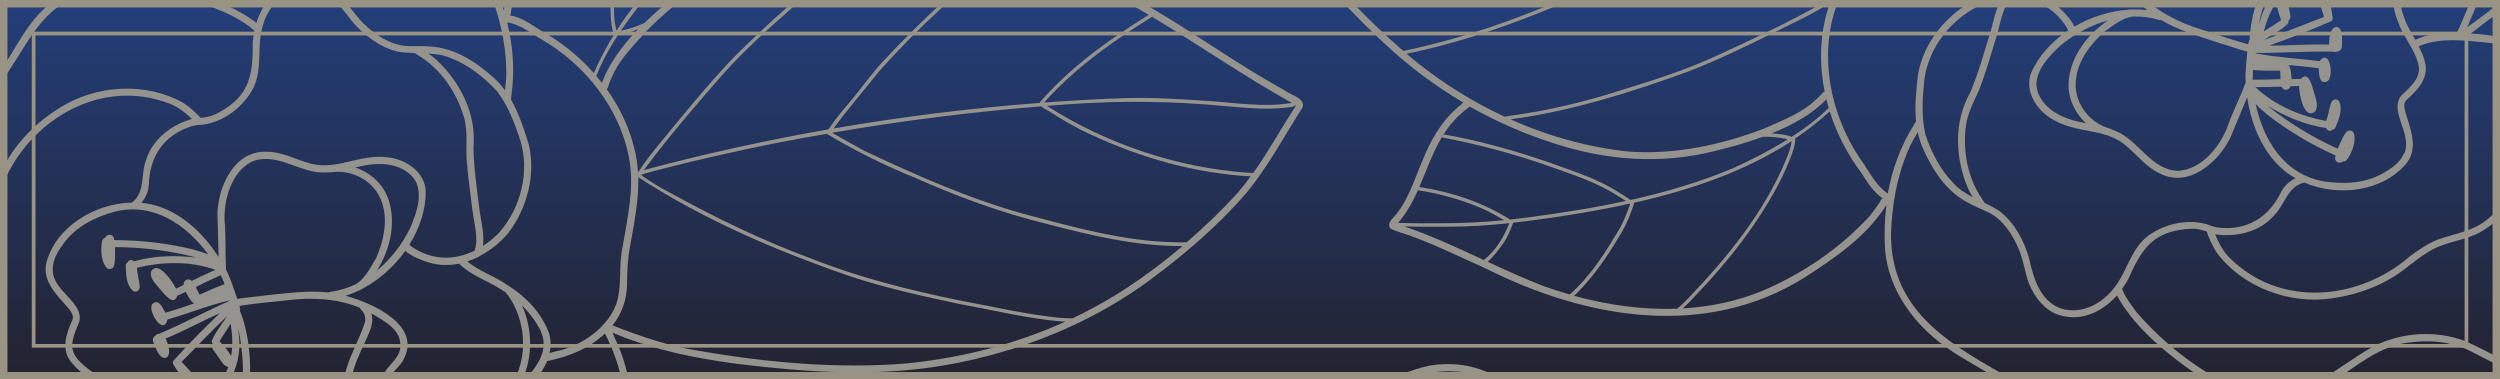 <?xml version="1.0" encoding="UTF-8"?><svg xmlns="http://www.w3.org/2000/svg" xmlns:xlink="http://www.w3.org/1999/xlink" viewBox="0 0 336 51"><defs><style>.cls-1,.cls-2,.cls-3{fill:none;}.cls-4{clip-path:url(#clippath);}.cls-5{fill:#95938d;}.cls-6{mix-blend-mode:hard-light;}.cls-7{fill:url(#_名称未設定グラデーション_10);}.cls-2,.cls-3{stroke:#989382;stroke-miterlimit:10;}.cls-8{isolation:isolate;}.cls-3{stroke-width:.5px;}</style><linearGradient id="_名称未設定グラデーション_10" x1="167.75" y1="50.5" x2="167.75" y2=".5" gradientUnits="userSpaceOnUse"><stop offset="0" stop-color="#232331"/><stop offset="1" stop-color="#233e79"/><stop offset="1" stop-color="#000"/></linearGradient><clipPath id="clippath"><rect class="cls-1" x=".5" y=".5" width="335" height="50"/></clipPath></defs><g class="cls-8"><g id="_レイヤー_2"><g id="_レイヤー_1-2"><g><rect class="cls-7" y=".5" width="335.5" height="50"/><g class="cls-6"><g class="cls-4"><path class="cls-5" d="m81.31,64.86c.63-.6,1.19-1.26,1.65-2.02,2.13-3.68,2.28-8.25,1.42-12.33-.36-1.63-.89-3.23-1.59-4.75-.15-.22-.29-.65-.46-1.05.01,0,.03.01.04.02.5.21,1.01.42,1.51.61.09.08.35.15.51.19,4.34,1.61,8.89,2.55,13.48,3.2.04.03.64.11.96.13.22.03.44.06.66.09,8.96,1.09,18.11,1.7,27.07.21,2.87-.47,5.71-1.13,8.5-1.96.28-.15.72-.16,1.11-.34,6.36-2.01,12.43-4.94,17.86-8.84,3.6-2.64,7.09-5.49,10.27-8.64.12-.13.53-.54.76-.78.85-.87,1.67-1.75,2.46-2.67,2.92-3.54,5.07-7.63,7.54-11.48.46-1.24-1.6-1.68-2.38-2.28-2.62-1.47-5.19-3.04-7.73-4.67-5.09-3.26-10.12-6.66-15.55-9.34-3.61-1.75-7.34-3.23-11.14-4.52-4.22-1.46-8.59-2.45-13.01-2.94.13-.29.24-.6.35-.78,1.28-2.62,1.58-5.56,1.46-8.45-.03-2.92-.5-5.91.44-8.76.22-.52.32-1.38-.42-1.49-1.07,0-2.14.21-3.22.26-3.56.24-7.06.09-10.67.1-14.94-.65-30.68,3.39-39.43,16.44-2.66,4.09-5.34,8.47-6.04,13.37-.6-1.96-1.39-3.85-2.35-5.64-2.65-4.67-7.6-7.45-12.76-8.49-3.43-.73-6.99-.61-10.35-1.67-4.47-1.68-8.29-2.11-12.76-.06-4.83,2.6-8.56,7.03-10.85,11.98-4.57-.49-9.01.17-12.73,3.68C2.07,4.73.81,10.54-3.84,13.3c-2.22,1.39-4.76,2.37-7.43,2.38-1.89,0-3.78-.3-5.67-.08-5.28.3-9.44,5.18-9.22,10.42.05,3.86,1.08,8.07,3.47,11.2-1.66-1.24-3.48-2.25-5.38-3.1-.02-.03-.04-.06-.07-.09-.31-1.74-.9-3.49-2.15-4.78-1.03-1.23-3.13-1.65-3.19.49-.03.92.25,1.8.64,2.63-1.63-.48-3.28-.87-4.94-1.19-.12-.45-.34-.88-.47-1.32-.45-1.13-.87-2.47-2.04-3.04-.5-.32-1.22-.42-1.57.16-.75,1.16.22,2.52,1.02,3.37.12.08.25.22.39.37-.31-.05-.62-.1-.93-.15-1.53-.22-3.06-.42-4.59-.6-.71-1.59-1.88-3.19-3.53-3.84-.6-.26-1.54-.07-1.72.66-.21,1.25.84,2.13,1.76,2.82-1.61-.14-3.22-.25-4.84-.32-.55-1.06-.95-2.25-1.84-3.1-.64-.64-2.02-1.36-2.23.03-.02,1.17.7,2.15,1.5,3.01-1.09-.01-2.18,0-3.26.03-.03,0-.05.02-.08.03-.31-.4-1.13-.29-1.58-.42-1.13-.14-2.66-.2-3.26.97-.21.46.02.98.44,1.23,1.25.76,2.96.44,4.08-.41.17-.14.38-.29.52-.46.03,0,.05,0,.09,0,1.32-.07,2.65-.06,3.98-.01-.86.58-1.81,1.23-2.16,2.25-.17,1.31,1.56.91,2.19.39.47-.31,1.81-1.65,1.99-2.55.29.01.58.03.87.04,1.74.14,3.51.28,5.29.44-1.03.62-2,1.36-2.6,2.44-.27.43-.14,1.15.41,1.28.67.06,1.31-.36,1.88-.66.47-.16,2.22-1.8,2.64-2.84,1.95.21,3.89.46,5.82.79-1.45.58-2.84,1.38-3.97,2.43-.13.17-.24.43-.17.66.38,1.46,3.87-.4,4.66-.91.33-.24,1.55-1.1,1.77-1.74,1.65.35,3.29.76,4.88,1.27-.7.37-1.29.89-1.74,1.55-1.31-.77-3.12-1.74-3.8-.31-.4,2.31,2.73,3.92,5.13,4.72-3.18.5-6.38,1.3-9.56,2.35-1.49-1.2-6.23-3.83-7.47-2.09-.33.62.03,1.35.46,1.83.94,1.07,2.29,1.38,3.67,1.45-2.38.91-4.74,1.94-7.05,3.06-1.71-.71-6.22-2.41-7.44-.53-.35.65-.02,1.42.52,1.85.86.71,1.92.82,2.99.69-2.13,1.16-4.22,2.38-6.23,3.64-1.45-.42-6.47-1.1-7.17.45-.28,1.71,1.74,2.08,3.5,1.96-2.73,1.87-5.3,3.79-7.66,5.69-.11,0-.23.02-.33.1-.47.34-.93.68-1.39,1.02-1.02.86-2.44,1.77-2.56,3.22.45,1.87,3.37.02,3.93-.99.25-.4,1.08-1.87,1.06-2.69,2.1-1.66,4.18-3.35,6.37-4.89.82-.57,1.66-1.11,2.5-1.64-.58,1.19-1.38,2.5-1.16,3.84.83,1.6,2.57-1.36,2.94-2.16.47-1.02.72-2.14.79-3.26.45-.27.9-.54,1.35-.82,2.09-1.25,4.25-2.48,6.47-3.63-.66,1.04-1.29,2.11-1.72,3.27-.24.58-.24,1.52.52,1.69,1.63-.03,2.65-1.85,3.08-3.24.3-.91.27-1.86.28-2.8,2.62-1.28,5.31-2.45,8.06-3.45-1.27,1.46-2.83,2.94-3.11,4.89-.04.4.15.83.57.92,1.09.12,1.86-.96,2.55-1.65,1.2-1.46,1.99-3.19,2.55-5,0-.01,0-.03.02-.04,3.2-1.03,6.45-1.81,9.74-2.25-2.25,1.51-4.41,3.36-5.78,5.72-.33.58-.38,1.46.44,1.61,1.92.25,4.06-2.12,5.27-3.43,1.09-1.27,1.93-2.74,2.77-4.18,0,0,0,0,0,0,2.62-.2,5.26-.17,7.89.13.06,0,.13.01.21.02-3.48,1.65-6.89,3.73-9.07,6.93-1.28,1.9.05,3.99,1.73,5.08,1.07.77,2.3,1.3,3.15,2.33.58.67.68,1.65.26,2.44-.45,1.01-1,1.97-1.51,2.96-.18-.07-.39-.1-.57-.12-1.21-.18-2.43-.28-3.67-.34-8.99-.2-18.87,2.5-25.01,9.4-2.08,2.33-3.68,5.02-5.31,7.67-2.13,3.33-4.7,6.39-7.4,9.29-.17.19-.46.42-.46.7,0,.31.33.57.64.46,1.43-.82,2.75-1.67,4.28-2.39,4.03-1.89,8.23-3.61,12.74-3.85,9.01-.36,13.59,1.34,20.1-6.51,1.71-1.67,3.17-4.08,5.66-4.57.22.12.42.05.55-.08.79.45,1.69.81,2.66,1.09-.02.03-.04.06-.05.08-1,1.32-1.99,2.65-2.95,3.99-3.98,5.59-7.66,11.41-10.86,17.48-.79,1.51-1.53,3.05-2.27,4.59-.17-.12-.41-.15-.59.02-.15.2-.39.29-.61.4-2.24.77-4.6-.32-6.84-.62-8.74-1.75-18.86-1.09-25.96,4.83-5.45,4.99-9.93,11.01-13.47,17.5-2.45,4.04-4.13,8.47-6.31,12.65-.2.29-.2.77.19.9.65.15.76-.73,1.04-1.14,1.67-2.79,4.26-4.9,6.99-6.62,6.85-4.61,15.12-6.55,23.23-7.6-.03,0-.06,0-.09.01.15-.02.29-.04.47-.06,0,0-.02,0-.03,0,5.62-.65,11.64-1.55,15.86-5.66-.92,2.45-1.81,4.92-2.66,7.39-1.55,4.72-2.95,9.49-4.31,14.27-.26.27-.6.53-.95.73-1.44.8-3.08.88-4.7.98-1.68.2-3.36.55-4.98,1-10.74,3.09-18.16,13.07-18.02,24.26-.07,8.01,1.15,15.97,2.06,23.9.15,1.43.32,2.87.45,4.31.03,1,.11,2.01.29,3,.01.3.27.54.57.49.47-.09.4-.56.34-.91-.54-4.03-.4-8.09.94-11.96,1.46-5.08,4.21-9.75,7.78-13.67,4.46-4.47,9.18-8.76,12.43-14.24-.61,3.47-1.06,6.97-1.2,10.49-.02.38-.03,2.45.16,4.03-.11.17-.18.4-.24.58-.38.96-.73,1.97-1.07,2.96-1.48,3.85-2.9,7.78-3.29,11.92-1.03,7.77,2.19,13.73,6.61,19.84,1.84,2.55,4.04,4.8,6.33,6.95.07.29,1.28,1.3,1.25,1.15,2.12,1.94,4.3,3.83,6.33,5.84,1.77,1.64,3.54,3.27,5.26,4.97.93.82,1.69,1.87,2.69,2.6.5.2.82-.39.63-.81-.92-3.23-1.61-6.52-1.97-9.86-.91-6.59-.24-13.56-2.84-19.81-2.03-4.45-6.19-7.34-9.45-10.82-2.8-3.13-5.64-6.37-7.59-10.13-.48-1.04-.9-2.2-1.27-3.34-.08-.19-.13-.43-.18-.68,0-.03,0-.05,0-.08-.24-1.32-.41-2.62-.43-3.97.04-4.68.72-9.36,1.63-13.98.17.39.33.74.39.95,1.42,4.46,3.77,8.54,6.83,12.08,3.11,4.15,6.9,7.66,10.58,11.28,2.37,2.46,4.58,5.23,6.36,8.17,1.19,1.98,2.28,4.02,3.61,5.91.31.37.54.98,1.08,1.06.53.03.61-.55.56-.95-.03-1-.07-1.99-.13-2.99-.22-3.25-.92-6.45-1.72-9.6-.52-2.14-1.05-4.31-1.79-6.39-2.07-6.3-5.94-11.9-10.39-16.78-2.78-3.03-5.98-5.63-8.6-8.83-1.33-2.07-2.63-4.32-3.07-6.77-.09-.69-.08-1.51-.04-2.22.02-.11,0-.22-.06-.31,2.38-8.53,5.38-16.9,9-24.97-.47,2.25-.72,4.56-.83,6.84-.22,3.8.51,7.56,1.31,11.26.35,1.71.87,3.49,1.53,5.13.87,2.36,2.21,4.49,3.5,6.64,1.34,2.19,2.61,4.43,4.22,6.44,1.12,1.47,2.36,2.8,3.61,4.16,1.08,1.24,2.37,2.33,3.33,3.7.82,1.19,1.44,2.42,2.11,3.71.43.82,1.22.34,1.25-.38.25-1.88.47-3.77.74-5.66,2.23-15.57,3.86-23.2-7.89-35.42-2.4-2.69-5.25-5.09-7-8.29-1.86-3.26-1.27-7.29.41-10.48.02-.04.01-.08.02-.12,3.38-5.83,7.25-11.36,11.54-16.57,1.71-2.13,3.32-4.34,5.11-6.41.19-.34.99-.91,1.26-1.41.24.02.47.04.71.06-.91,1.03-1.81,2.06-2.7,3.11-4.26,4.87-7.31,10.95-7.77,17.47-.33,4.79.99,9.63,2.92,13.99,1.22,2.52,3.12,4.62,5.03,6.64,2.93,3.16,5.36,6.8,6.24,11.09.14.4.15.93.52,1.19.21.12.51.07.64-.13.37-.89.39-1.89.61-2.84,1.1-6.92,2.39-13.9,1.81-20.93-.45-4.04-1.36-8.03-1.52-12.1-.09-4.18.68-8.42,1.86-12.42.51-1.48,1-3.05,2.05-4.27.13-.19.36-.32.44-.54,1.81.08,3.62.25,5.42.63-1.02,1.18-1.32,2.92-1.58,4.42-.03.26-.04.52-.06.78-.09,0-.19.02-.27.07-1.13.89-2.3,1.85-3.13,3.05-.91,1.16-.5,3.03,1.24,2.48,1.09-.61,1.62-1.85,2.11-2.99.08,2.35.47,4.68,1.08,6.96,0,.05.02.1.04.15.01.04.02.08.03.13-1.52,1.24-2.41,3.26-2.62,5.2-.16,1.25.91,2.17,1.98,1.24,1.04-1,1.2-2.48,1.44-3.87.88,2.53,1.97,5,3.14,7.38-.95.98-1.37,2.42-1.75,3.71-1.1,5.97,3.62,4.88,3.15-.95,1.34,2.63,2.69,5.26,3.9,7.95-.99,1.08-1.4,2.59-1.84,3.96-.5,1.39.42,2.69,1.86,1.8.8-.67,1.14-1.69,1.28-2.72.74,1.82,1.39,3.68,1.93,5.58-.36.3-.61.75-.92,1.09-.74.98-1.65,1.99-1.69,3.28-.24,1.14.96,2.28,2,1.49.78-.55,1.18-1.39,1.45-2.28.32,1.98.41,4,.27,6-.36.05-.74.26-1.06.38-1.05.47-2.33,1.13-2.58,2.37-.07.42.15.89.57,1.04,1.07.29,1.95-.39,2.75-1.1-.2,1.11-.46,2.2-.81,3.28-.15.08-.26.24-.26.41-.32.14-.35.55-.47.84-.26.93-.66,1.84-.76,2.81-.3,1.32,1.14,3.28,2.53,2.47,1.25-1.26.52-3.44.17-4.96-.1-.36-.25-.69-.4-1.03.02-.04.05-.07.07-.11.33-1.2.68-2.4.91-3.63.52,1.41,1.15,2.85,2.41,3.72.42.28,1.05.16,1.26-.33.17-.4-.02-.84-.17-1.22-.39-.9-2.05-4.16-3.19-4.72.21-2.58-.03-5.13-.55-7.64.66.75,1.32,1.51,2.05,2.19.48.43,1.05,1.04,1.76.95,1.63-.49-.18-2.44-.76-3.17-.32-.47-2.65-2.6-3.73-2.69-.58-2.03-1.31-4.02-2.12-5.97,1.28,1.03,3.7,2.81,4.42,1.24.06-1.14-2.06-2.51-2.95-3.11-.82-.48-1.77-.85-2.71-1-.11-.24-.22-.49-.33-.73-.96-2.01-1.99-4-3.01-5.99,1.29,1.15,2.98,2.48,3.85,2,.56-.55-.04-1.26-.43-1.72-.82-.98-1.64-2-2.69-2.75-.81-.58-1.73-.98-2.62-1.42-.04-.05-.08-.09-.14-.12-1.02-2.12-1.97-4.27-2.75-6.48.86.89,1.72,1.79,2.71,2.53.62.52,2.04.67,2.11-.4-.08-.84-.7-1.54-1.2-2.2-1-1.19-2.18-2.25-3.62-2.86-.33-.15-.67-.3-1.02-.42-.04-.16-.09-.31-.12-.47-.39-1.39-.74-3.18-.89-5.04.61,1.38,1.36,2.83,2.69,3.2.98.14,1.24-1.1,1.02-1.83-.55-1.85-2.11-3.15-3.77-4.03.07-1.95.44-3.82,1.28-5.22.2,3.54,1.13,7.05,3.14,9.97,1.63,2.34,4.22,3.61,6.85,4.5,2.23.98,3.93,2.98,6.21,3.89,3.22,1.51,7.06,1.24,10.19-.37.37.22.98.28,1.3.47,2.26.92,4.77,1.27,7.19.74,5.62-.72,10.57-4.36,12.9-9.54.08-.2.2-.4.23-.62,4.1.86,7.7-1.3,9.83-5.04.57-1.14,1.05-2.32,1.44-3.53.66,0,1.32,0,1.98-.05,1.89-.04,3.66-.71,5.43-1.31,2.78-.92,5.58-1.84,8.16-3.26,2-1.18,4.21-2.28,6.02-3.79M-64.18,30.21c.75-.8,2.05-.37,3.01-.27-.83.59-2.13.88-3.01.27Zm7.21,2.09c.4-.57,1-.95,1.56-1.33-.41.53-.9,1.08-1.56,1.33Zm1.45-3.06c-.83-.78-1.7-1.68-1.91-2.82,1.11.57,1.5,1.76,2.04,2.82-.04,0-.09,0-.13,0Zm5.49-1.44c-.86-1.31.5-.79,1.09-.28.77.64,1.37,1.45,1.85,2.32-.21-.02-.42-.05-.63-.07-.01-.01-.02-.03-.04-.04-.76-.66-1.64-1.14-2.28-1.93Zm.64,5.6c.67-.95,1.59-1.57,2.62-2.12-.64.94-1.56,1.7-2.62,2.12Zm9.04-3.92c-.4-.51-1.08-1.28-.73-1.97,1.39.52,1.71,2.15,2.19,3.46-.05,0-.1-.02-.15-.03-.02-.55-1.03-1.03-1.3-1.47Zm-1.95,4.85c.34-.22.68-.44,1.03-.65.8-.51,1.55-.92,2.49-1.22-.96.93-2.22,1.48-3.52,1.87Zm-35.34,29.66c.55-1.26,1.84-2,2.89-2.84-.42,1.36-1.42,2.62-2.89,2.84Zm12.88-11.15c-.29-.03-.69.13-.95.19-1.04.1-2.88.51-3.56-.52.38-.3.95-.23,1.42-.3,1.25-.07,2.49.01,3.73.22-.21.14-.43.28-.64.41Zm-.19,4.08c.39-1.3.94-2.53,1.72-3.65-.24,1.34-.8,2.63-1.72,3.65Zm8.97-9.97c-1.11.24-2.97.5-3.48-.82.33-1.2,4.04-.05,5.5.47l-.05.03c-.46-.23-1.5.32-1.96.33Zm.72,4.94c.36-1.47,1.31-2.81,2.12-4.08-.06,1.55-.66,3.32-2.12,4.08Zm9.27-9.88c-1.17-.05-2.71-.49-3.09-1.73.11-.68,3.13.48,3.55.74,1.04,1.04.27,1.03-.45,1Zm-.3,6.18c.53-1.88,2.11-3.31,3.39-4.77-.73,1.81-1.72,3.68-3.39,4.77Zm13.21,172.12c-4.23-4.25-8.71-8.25-13.09-12.34-3.45-3.07-6.66-6.4-9.09-10.36-2.61-3.98-4.9-8.47-4.84-13.36v.06c-.23-5.75,1.95-11.19,3.89-16.51.09.54.2,1.08.3,1.62,1.18,6.7,5.06,12.37,8.46,18.12,1.85,3.34,3.41,6.85,4.59,10.49,2.29,7.01,4.21,14.34,8.45,20.49.39.55.8,1.1,1.28,1.59.02.07.03.13.05.2Zm-17.23-42.88c1.7,2.1,3.38,4.11,5.38,5.98,3.17,3.03,6.79,6.03,8.08,10.39,1.34,4.43,1.39,9.1,1.73,13.69.3,3.87.76,7.75,1.7,11.52-4.68-6.15-6.58-13.88-8.99-21.11-1.14-3.49-2.62-6.9-4.38-10.12-2.99-5.31-6.67-10.31-8.15-16.31-.25-1-.5-2.01-.68-3.03,1.1,3.34,3.07,6.3,5.31,9Zm-27.25,2.68c-.53-4.27-1.07-8.55-1.36-12.84-.28-4.74-.64-9.58.68-14.23,2.69-9.57,11.09-16.18,20.86-17.33,1.79-.13,3.73-.21,5.33-1.08-1.1,1.88-2.23,3.76-3.54,5.49-2.01,2.42-4.46,4.44-6.65,6.7-4.74,4.62-8.82,9.99-11.37,16.13-2.18,5.44-3.81,11.26-3.94,17.16Zm23.05-33.19c-.08.41-.17.81-.25,1.22-.05.04-.09.08-.13.15-1.17,2.13-2.5,4.17-3.98,6.13-2.78,3.69-6.33,6.7-9.52,10.03-4.31,4.65-7.28,10.44-8.71,16.6,0-1.11.02-2.21.1-3.32.5-4.46,1.63-8.85,3.19-13.06,1.9-5.02,4.77-9.67,8.29-13.73,3.23-3.76,7.12-6.86,10.36-10.62,1.02-1.36,1.93-2.8,2.8-4.26-.11.38-.22.76-.33,1.15-.98,3.08-1.26,6.33-1.83,9.5-.01.07-.01.14,0,.21Zm24.72,32.46c-1.56-2.36-3.33-4.57-5.29-6.62-2.05-2.22-4.39-4.18-6.46-6.38-2.32-2.51-4.51-5.3-6.62-8.02-2.49-3.33-3.91-7.26-5.27-11.16-.01-.06-.03-.11-.03-.17,0-.06-.03-.12-.06-.17.19-.92.38-1.83.58-2.74.49-2.29,1.03-4.58,1.61-6.85.05,2.71.87,5.37,1.49,7.99.5,2.05,1.25,4.05,2.33,5.88,1.7,2.99,3.65,5.9,5.97,8.47,2.12,2.53,4.52,4.81,6.49,7.46,2.15,2.86,3.79,6.01,5.53,9.13,1.42,3.17,2.49,6.49,3.73,9.74-1.42-2.13-2.58-4.43-3.99-6.56Zm-20.04-39.55c2.16,5.01,6.86,8.18,10.43,12.13,5.64,5.99,9.97,13.3,11.74,21.37.07.29.14.58.22.88,0,0,0-.01,0-.02.93,3.61,1.72,7.29,1.91,11.02-.76-2.1-1.63-4.19-2.35-6.3-.69-2.1-1.76-4.02-2.88-5.91-1.24-2.23-2.54-4.49-4.12-6.51-2.68-3.44-5.89-6.42-8.53-9.9-1.84-2.54-3.6-5.19-4.87-8.06-.92-2.24-1.44-4.66-1.98-7.02-.29-1.43-.61-2.87-.62-4.32.25.91.61,1.79,1.04,2.63ZM-4.41,81.87c-.18.23-.37.52-.69.57-.15.02-.29-.09-.27-.25.23-1.26,1.43-2.04,2.28-2.9-.34.91-.76,1.77-1.32,2.57Zm16,56.25c-.57.03-1.09-.77-1.03-1.31.02-1.01.48-1.94.74-2.91.35.96.52,1.99.58,3.01-.02.4.01.88-.28,1.21Zm.54-10.47s-.1.04-.13.08c-.3.32-.64.58-.99.86-.42.32-.89.77-1.46.72.36-1.05,1.62-1.49,2.61-1.89,0,.08-.02.15-.02.23Zm3.46,4.27c-1.02-.91-1.49-2.22-1.96-3.48.74,1.11,1.48,2.23,1.96,3.48Zm.45-10.87c-1.23-.94-2.19-2.19-3.22-3.34,1.35.83,2.42,1.96,3.22,3.34Zm-4.52-2.86c-.08.32-.09.68-.2.99-.11.46-.25.93-.42,1.39-.12.55-1.31,2.24-1.43.87.03-1.41,1.15-2.46,1.98-3.53.02.09.05.19.08.28Zm1.64-7.02c-1.46-.48-2.69-1.57-3.82-2.59,1.49.46,2.78,1.44,3.82,2.59Zm-4.83-2.02c.03.07.06.14.09.21-.18.42,0,1.01-.13,1.5-.15.8-.34,2.32-1.34,2.4-.03-.04-.04-.09-.05-.14,0,0,0-.05-.02-.11,0-.03,0-.06,0-.08.24-1.32.74-2.63,1.45-3.79Zm-3.7-10.67c1.28.65,2.36,1.88,3.28,3.02-1.44-.94-2.73-2.09-3.9-3.34.21.11.42.21.63.32Zm-1.5.13c-.13.09-.21.25-.2.43.04,1,.18,1.93.1,2.94-.15,1.47-1.34,3.72-1.41.71.04-1.5.66-2.93,1.39-4.22.04.05.09.1.13.15Zm1.2-6.43c-.62-.1-1.07-.67-1.54-1.05-1.01-1.02-2.1-2-2.99-3.13,0,0,0,0,0,0,1.92.81,3.58,2.32,4.53,4.19Zm-6.37.19c-.18.4-.39.87-.84,1.03-.11-.12-.14-.27-.14-.43.09-1.54.79-3.07,1.79-4.24-.29,1.21-.37,2.47-.81,3.65Zm3.29-8.79c-1.21-.73-1.67-2.27-2.29-3.48,1.03.71,2.54,2.11,2.29,3.48ZM173.62,13.83c-3.78.65-7.61-.04-11.4-.27-3.74-.26-7.49-.49-11.24-.37-3.55.13-7.1.33-10.65.59.15-.19.32-.35.48-.54,4.06-4.37,8.97-7.86,14.03-10.98,6.31,3.77,12.34,7.99,18.77,11.56ZM151.28.21c1.05.58,2.08,1.18,3.11,1.79-5.29,3.28-10.45,6.96-14.56,11.66-.05.05-.07.11-.08.17-9.28.7-18.54,1.85-27.72,3.44,1.94-2.68,4.17-5.2,6.22-7.81,5.19-5.76,10.92-11.11,17.2-15.67,5.47,1.62,10.77,3.76,15.84,6.42Zm-18.12-7.06c.58.15,1.15.32,1.73.49-5.95,4.26-11.3,9.35-16.28,14.69-1.37,1.48-2.56,3.12-3.82,4.69-1.17,1.43-2.43,2.81-3.43,4.36-8.36,1.47-16.64,3.29-24.83,5.48,3.3-4.45,6.93-8.67,10.59-12.84,2.84-3.19,6.02-6.05,9.22-8.86,3.9-3.52,8.04-6.74,12.53-9.5.1-.1.34-.22.57-.36,4.63.06,9.27.69,13.73,1.84Zm-51.45,18.59c.2-.71.52-1.38.83-2.05,1.11-2.11,2.77-3.75,4.37-5.54,4.29-4.32,9.4-8.06,15.14-10.21,5.3-1.77,10.88-2.61,16.48-2.63-7.08,4.4-13.36,9.99-19.32,15.8-2.9,2.95-5.56,6.14-8.2,9.32-1.74,2.17-3.65,4.26-5.15,6.6-.04.01-.08.02-.12.03-.05-.81-.15-1.63-.33-2.44-.66-3.13-2.02-6.06-3.87-8.65.08-.06.14-.14.17-.25Zm-.8-.59c-.25-.32-.51-.63-.77-.94.3-.78.67-1.55,1.04-2.3.58-1.13,1.24-2.23,1.93-3.3.53.05,1.66-.3,2.64-.67-2.14,2.23-3.99,4.71-4.84,7.2Zm43.36-20.59s-.04.05-.05.08c-4.11-.38-8.27-.35-12.38.13-7.25.76-14.26,3.28-20,7.84-1.62,1.23-3.47,2.76-5.22,4.47-.9.42-1.84.77-2.82.97-.11.03-.22.04-.34.05,1.53-2.27,3.28-4.41,5.06-6.47,3.3-3.53,6.98-6.68,10.85-9.57.69.13,1.4.24,2.1.31,3.32.48,6.68.03,10.01-.19,4.85-.46,9.7-1.16,14.43-2.36-.23,1.59-.71,3.17-1.64,4.75Zm1.7-5.24s-.09.03-.13.04c-4.59,1.09-9.28,1.86-13.98,2.28-3.54.26-7.12.73-10.66.2-.44-.04-.88-.11-1.32-.19,2.71-2,5.52-3.89,8.36-5.69,1.58-1.02,3.18-2.01,4.8-2.96,4.31.59,8.75.16,12.94-1,.03,2.44.27,4.88-.01,7.31Zm.01-7.8c-3.14.87-6.46,1.35-9.73,1.29-.84-.04-1.66-.11-2.49-.21,2.32-1.32,4.69-2.55,7.12-3.64,1.86-.87,3.8-1.72,5.73-2.52-.5,1.69-.63,3.38-.63,5.08Zm-.32-5.19c-1.66.69-3.32,1.42-4.94,2.18-2.67,1.18-5.24,2.54-7.75,4-.1-2.02.14-4.1,1.11-5.92,3.87.05,7.74.1,11.58-.26Zm-20.7.36c2.83-.17,5.68-.14,8.53-.11-.58,1.24-1.06,3.65-1.02,4.08-.07.71.02,1.41.03,2.12-2.49,1.47-4.93,3.03-7.35,4.62-1.98,1.32-3.96,2.7-5.91,4.14-.01,0-.03,0-.04,0-.12-1.15-.16-2.31-.09-3.47.42-3.72.93-7.56,2.52-10.98,1.11-.16,2.22-.29,3.33-.39Zm-3.94.48c-.23.49-.38,1.04-.57,1.53-.97,2.91-1.45,5.96-1.78,9-.13,1.35-.06,2.71.07,4.06,0,.05.02.09.05.12-6.11,4.58-11.83,9.85-15.92,16.22-.26-.82-.32-1.68-.34-2.55-.23-7.65,1.8-15.23,4.36-22.39.25-.64.48-1.31.81-1.91,4.16-2.05,8.73-3.37,13.33-4.08ZM68.67,1.61c.11-.8.28-1.6.48-2.39,1.86-5.6,5.06-10.8,9.08-15.12,2.54-2.68,5.53-4.83,8.77-6.51-.32.71-.57,1.44-.82,2.18-2.2,6.1-3.8,12.54-4.12,19.04-.02.86-.15,4.82.51,5.77-1.04,1.67-1.97,3.41-2.76,5.23-2.05-2.3-4.49-4.25-7.16-5.73-1.25-.8-2.64-1.79-4.13-2.02.11-.12.18-.29.16-.46Zm3.87,3.54c6.07,3.44,10.94,9.53,12.08,16.53.6,3.76-.28,7.59-.91,11.3-.63,2.61-.04,5.35-.89,7.91-1.15,2.97-4.01,5.07-6.98,6.05-.66.15-1.32.33-1.98.5.2-.86.2-1.76-.07-2.65-.98-2.7-3.1-4.93-5.52-6.43-1.73-1.23-3.84-1.87-5.46-3.22.46-.15.92-.34,1.36-.56.09-.01.17-.06.24-.13,1.48-.77,2.81-1.85,3.87-3.09,2.57-3.35,3.77-7.86,2.77-12.01-.62-2.02-1.31-4.12-2.38-5.97.05-.2.04-.45.07-.65.46-3.24.21-6.55-.58-9.73,1.62.24,3,1.3,4.37,2.16Zm-4.75,49.95s.02.06.03.08c-.27,1.49-.02,3.13-.68,4.54-1.45,2.77-4.12,3.63-6.89,3.47-.1-.12-.25-.19-.48-.17-.08.02-.14.06-.2.11-1.32-.15-2.64-.52-3.85-1.01.42-3.48-1.63-6.75-3.18-9.93-.84-1.7.81-2.38,1.57-3.65,2.8-4.7-3.86-7.76-7.67-8.79.63-.19,1.24-.44,1.84-.73.12-.03.25-.1.38-.19,2.26-1.17,4.29-2.98,5.81-5.11.78.76,2.67,1.44,3.18,1.56,1.35.41,2.73.42,4.06.15,1.62,1.65,3.91,2.3,5.8,3.58.16.09.31.19.46.29.09.14.21.28.31.39,2.01,2.83,2.59,6.72,1.43,10.02-.5,1.61-1.73,2.99-1.89,4.75-.02.21-.05.43-.03.65Zm-35.53-13.33c.05-.22,0-.44-.08-.66,2.13-.34,4.29-.53,6.43-.75,3.26-.43,6.68-.25,9.73.99.06.15.18.3.32.4.37.42.51,1.01.38,1.56-1.48,4.64-4.89,8.21-1.18,12.96,4.16,5.74.98,10.9-5.79,11.34,0,0,0,0,0,0-.11-.11-.26-.14-.41-.12-.52-.29-1.02-.62-1.48-1.01-3.19-2.59-4.77-6.68-6.65-10.25-.2-.31-.27-1.05-.55-1.43,1.09-3.98.74-9.36-.73-13.03ZM.73,52.26c-.96-1.62-2.11-3.38-4.03-3.88-3.79-.63-4.72-3.74-4.9-7.15,0,0,0,0,0,0,0,0,0,0,0,.01-.12-1.55.08-3.09.22-4.63-.03-.26.05-.65.07-1.02.32-.93.66-1.84,1.12-2.72,1.06-2.28,3.25-3.59,5-5.28,1.04-1.09,1.85-2.38,2.56-3.7,3.86-8.19,13.09-13.36,21.94-9.99,1.17.43,2.16,1.21,3.06,2.06.01,0,.03.02.04.03-2.8.77-5.38,2.77-6.21,5.63-.71,1.86-.05,4.25-1.86,5.59,0,0,0,.01-.01.02-5,.09-10.25,3.26-11.52,8.16-.52,2.54,1.56,4.35,3.03,6.09.3.38.71.93.51,1.47-.86,1.89-1.65,4.14-.02,5.91.43.52.93.96,1.45,1.37-.06.07-.12.14-.17.21-2.07,2.12-5.08,3.04-7.84,3.97-.31.11-.61.2-.93.28-.63-.73-1-1.62-1.51-2.43Zm.49,2.66c-2.07.36-4.23.17-6.22-.62-3.81-1.68-4.79-6.25-4.89-10.04-.03-1.49.32-2.96.72-4.42-.01,3.12.33,6.75,3.16,8.53,1.05.76,2.42.71,3.5,1.4,1.8,1.24,2.49,3.44,3.74,5.15Zm63.26-26.45c-.34-2.86-.79-5.71-.85-8.6.44-4.55-1.79-8.93-5.11-11.95-.3-.26-.63-.49-.95-.72,1.06.05,2.1.19,3.1.64,2.32.9,4.45,2.58,6.13,4.42,1.49,1.95,2.36,4.27,3.13,6.59,1.29,4.23.09,9.04-2.8,12.37-.68.71-1.43,1.32-2.22,1.83.21-1.53-.21-3.08-.43-4.59Zm-2.12-12.72c.61,2.08.14,4.3.43,6.44.16,1.98.45,3.95.68,5.92.19,1.55.64,3.06.53,4.63-.05.32-.1.67-.24.96-2.6,1.26-5.54,1.35-8.28-.44-.15-.08-.31-.24-.46-.38,1.41-2.24,2.24-4.78,2.2-7.28-.21-2.67-2.91-4.33-5.4-4.48-2.23-.24-4.36.54-6.51.94-1.15.19-2.35.24-3.52-.07-1.98-.49-3.82-1.6-5.91-1.59-4.32-.23-6.54,4.56-6.66,8.28.07,1.95.11,3.91.16,5.86-2.12-3.3-5.19-6.17-9.02-7.07-.44-.1-.9-.16-1.35-.21.55-.67.93-1.49.99-2.37.08-3.87,2.04-6.78,5.81-7.94.51-.16,1.03-.16,1.56-.21,2.84-.42,5.43-2.46,6.72-5,1.15-2.44.48-5.18,1.09-7.74.58-2.67,2.48-5.23,5.36-5.61,2.98-.27,5.09,2.18,6.7,4.38,1.56,1.87,3.69,3.52,6.09,4.14.8.16,1.62.2,2.44.22.18.15.43.28.59.4,2.94,1.82,5.01,4.89,5.98,8.19Zm-31.62,21.23c-.11-.23-.23-.47-.35-.7,0,0,0,0,0,0-.14-2.26,0-4.54-.22-6.8-.03-2.83.94-6.3,3.62-7.73,3.41-1.45,6.55,1.62,9.98,1.43.17,0,.35-.02.52-.03.06.02.13.02.21.01,2.92-.46,6,1.28,6.87,4.16.78,2.42.19,5.06-.81,7.35-.7,1.17-1.42,2.63-2.58,3.43-.07.02-.13.06-.19.11-1.06.5-2.19.85-3.37,1.01-.08,0-.16.04-.23.09-2.81-.32-5.68.11-8.49.39-1.19.17-2.39.25-3.57.43-.08.02-.16.03-.24.05-.38-1.07-.72-2.15-1.15-3.2Zm.33,10.87c-.4-.74-1.01-1.38-1.57-2,.48-.79,1.01-1.55,1.51-2.33.25,1.6.28,3.02.06,4.33Zm-.88-9.66c-.15.05-.3.11-.42.16-1,.35-1.96.82-2.93,1.25-.07-.12-.15-.23-.19-.35-.12-.19-.22-.43-.33-.68,1.12-.55,2.24-1.1,3.37-1.59.18.39.34.8.49,1.2Zm22.08-11.21c-.67-2.17-2.44-3.78-4.53-4.47,1-.24,2.01-.45,3.05-.47,1.95-.06,4.25.64,5.18,2.52.79,1.98-.04,4.17-.82,6.04-1.04,2.15-2.58,4.19-4.48,5.75,1.73-2.76,2.58-6.24,1.59-9.38ZM10.34,48.13c-1.28-1.47-.31-3.33.31-4.87.67-2.67-3.61-4.11-3.56-7-.04-1.31.69-2.48,1.44-3.51,1.66-2.29,4.24-3.59,6.92-4.31,5.23-1.27,9.58,1.76,12.54,5.76-.68-.31-1.5-.5-2.02-.67-3.48-.85-7.06-1.25-10.64-1.26.07-.76-.89-1.01-1.2-.31-.12.03-.23.1-.3.21-.1.15-.13.33-.16.5-.12,1.1-.08,2.4.63,3.3.31.33.9.21,1.02-.24.23-.82.11-1.68.15-2.52,3.12.03,6.21.33,9.29,1.01.54.13,1.09.24,1.63.4-2.78-.33-5.69-.28-8.4.51-.17-.24-.55-.24-.74-.03-.05.06-.09.12-.11.19-.13.07-.23.2-.24.36.04,1.17.03,2.65,1,3.46.45.28.94-.13.87-.62-.03-.86-.36-1.63-.35-2.51,3.4-.82,7.17-.92,10.53.28-1.06.46-2.12.97-3.17,1.49-.13-.11-.28-.19-.48-.2-.25,0-.46.15-.56.37-.05.12-.07.25-.07.38-.34.17-.68.34-1.01.5-.42-.89-2.47-4-3.38-2.25-.13.88.62,1.59,1.14,2.21.51.56,1.92,2.55,2.4,1,.38-.18.76-.36,1.14-.54,0,0,0,0,0,.01.29.53.57,1.11,1.03,1.5.03.02.06.04.1.05-1.28.44-2.56.89-3.87,1.25-.27-.51-.54-1.18-1.09-1.42-.3-.04-.65.13-.75.43-.36,1.02,1.6,4.1,2.14,1.9,2.77-.79,5.38-1.88,8.21-2.53.06.01.11.01.17,0-3.16,1.4-6.33,3.1-9.54,4.47-.05,0-.09,0-.14,0-.14.03-.27.13-.33.26-.08.03-.16.08-.22.14-.33.45.09,1.02.24,1.47.27.56.69,1.57,1.46,1.32.72-.48.19-1.94-.1-2.58,2.49-1.01,4.84-2.32,7.3-3.41-2.14,2.04-4.23,4.15-6.19,6.33-.27.25-.11.61.1.84.16.36.49.65.65,1.03.42.7.83,1.71,1.73,1.89.42.03.71-.42.58-.79-.34-1.13-1.28-1.89-2.03-2.75,2.04-2.04,4.01-4.15,6.1-6.13-.68,1.12-1.58,2.13-2.05,3.33,0,.14.04.27.11.38-.34.57.39,1.12.65,1.6.4.51.68,1.21,1.31,1.47.05.02.1.03.15.04-.57,1.64-1.62,3.14-3.28,4.66-.36-.27-.84-.51-1.29-.31-.1-.03-.21-.04-.31-.01-.2.05-.36.24-.38.44-.04.39.26.72.49,1.01.51.72,1.08,1.65,1.96,1.92.38.07.73-.23.76-.6.05-.62-.47-1.08-.74-1.59,2.94-2.59,4.75-6.07,4.19-10.06-.02-.23-.04-.47-.07-.72.69,3.27.93,6.79.17,10.1-.97,4.29-5.16,8.23-9.77,7.03-2.74-.61-4.01-3.27-5.13-5.6-.42-1.3-1.13-2.47-2.15-3.39-1.38-1.56-3.51-2.42-4.81-4.07Zm33.94,20.14c1.92-.47,3.81-1.45,5.1-2.97,1.94-2.51,1.53-5.99-.09-8.55-.95-1.57-2.32-3.09-2.14-5.05.16-2.54,1.55-4.75,2.49-7.06.36-.78.51-1.7.29-2.51.1.05.19.1.29.16,1.26.78,2.75,1.53,3.38,2.96,1.35,3.92-4.19,3.81-1.49,8.26,2.55,4.48,4.62,9.56-.27,13.35-2.25,1.66-5.26,2.16-7.97,1.49.14-.03.28-.05.42-.08Zm25.92-17.23c1.44-3.11,1.37-6.9-.06-10.01.9.88,1.68,1.89,2.31,3.01,1.79,3.18-.68,5.64-2.72,7.95.17-.32.33-.63.47-.95ZM22.22-6.69c2.13-2.69,4.7-5.34,7.81-6.91,6.16-2.68,8.89-.45,14.72.82,8.71.83,16.89,2.07,20.83,11.04,1.42,3.51,2.41,7.27,2.46,11.13.05.92-.06,1.84-.17,2.75-.44-.6-.92-1.16-1.48-1.66-2.46-2.23-5.43-4.14-8.84-4.24-1.25-.12-2.5.08-3.73-.16-1.73-.37-3.28-1.38-4.58-2.56-1.22-1.07-2.12-2.57-3.26-3.77-1.53-1.48-3.79-2.67-5.96-2.19-2.86.54-4.72,2.86-5.56,5.52-.2-.16-.42-.3-.56-.42-2.79-1.95-6.06-3.11-9.33-3.96-1.62-.42-3.25-.78-4.88-1.01.72-1.51,1.55-3,2.53-4.37ZM-32.49,29.47c.22-.78,1.22.14,1.53.45.96,1.01,1.49,2.36,1.78,3.71-.78-.31-1.57-.61-2.38-.87-.57-1.01-1.08-2.12-.93-3.3Zm-.85,6c.46-.66,1.12-1.11,1.88-1.39.09-.04.16-.11.2-.19.45.16.91.33,1.35.51-.81.5-1.65,1-2.53,1.34-.11.04-.21.11-.27.2-.19-.13-.38-.25-.57-.37-.03-.01-.06-.03-.09-.05,0-.02.01-.03.01-.05Zm-3.75-.45c.53-.26,1.09.23,1.63.41,1.8.93,3.59,2.02,4.89,3.6-1.72-.2-6.6-1.94-6.52-4.02Zm.27,11.62c.25-.74.78-1.3,1.27-1.9,1.44-1.63,3.1-3.05,4.98-4.16-1.32,2.21-3.61,5.45-6.25,6.06Zm7.38-7.62c-.6-.98-1.46-1.78-2.39-2.47,0,0,.02,0,.02-.01.98-.54,2.06-.97,2.91-1.72,2.49,1.08,4.84,2.46,7,4.23-2.47-.25-5-.24-7.55-.02Zm4.25-12.15c-.34-3.82,1.57-7.85,5.14-9.48,2.92-1.4,6.17-.72,9.27-.76,4.16-.24,8.17-2.33,10.84-5.52C3.85,6.14,5.07,1.06,11.8-1.1c2.05-.57,4.44-.63,6.91-.38.12.09.28.12.44.05,4.25.51,8.67,1.94,11.91,3.48,1.07.59,2.13,1.17,3.05,2.01.02.03.05.06.08.08-.13.62-.21,1.25-.23,1.86.06,4.51-.68,7.2-4.99,9.35-.63.32-1.31.42-1.99.49-.7-.74-1.46-1.42-2.3-1.99-5.08-2.89-11.82-2.45-16.71.67-3.04,1.9-5.79,4.59-7.44,7.83-.58,1.1-1.15,2.19-1.9,3.25-1.5,2.28-4.17,3.44-5.62,5.77-.64.97-1.12,2.02-1.53,3.1-.38.12-.79.39-1.1.45-3.14,1.28-6.18,2.8-9.26,4.22-.08.04-.16.07-.24.11-.06-.08-.14-.15-.27-.21-3.9-2.67-5.5-7.64-5.78-12.18Zm-34.77,49.76c1.42-2.32,2.79-4.59,4.55-6.69,5.52-6.66,14.5-9.29,22.88-9.65,1.43,0,3,.09,4.45.25.36.05.82.1,1.23.17-.13.27-.25.54-.36.82-.7,1.71-.86,3.12-.61,4.31-.26.11-.53.2-.81.29-8.8,2.76-17.77,5.33-25.84,9.91-3.96,2.03-7.37,4.88-10.8,7.68,1.91-2.25,3.76-4.57,5.31-7.08Zm30.76-5.85c-4.78,4.98-7.32,9.14-15.02,8.84-3.38.05-6.79-.15-10.13.47-3.57.75-7,2.12-10.28,3.73,2.99-2.5,6.04-4.95,9.46-6.85,8.31-4.84,17.59-7.56,26.72-10.39.14-.07.47-.15.77-.25.3.95.89,1.73,1.66,2.38-1.2.24-2.37,1.32-3.18,2.07Zm-41.89,30.79c5.91-4.5,13.78-5.45,21-4.68,1.87.25,3.75.62,5.61,1,1.74.34,3.99.94,5.6,0-.58,1.26-1.15,2.52-1.7,3.79-4.4,3.11-9.59,4.84-14.79,6.09-4.07,1.17-8.11,2.51-12.08,3.99-6.81,2.63-16.23,8.38-21.14,14.63,4.3-9.22,9.8-18.06,17.51-24.81Zm27.29,7.73c-.83.93-1.76,1.78-2.75,2.54-5.22,4.03-12.19,3.72-18.39,4.88-8.49,1.47-17.01,4.39-23.52,10.2.35-.48.71-.94,1.11-1.37,5.49-5.69,12.23-10.17,19.55-13.15,0,0,0,0-.01,0,4.11-1.57,8.34-2.95,12.58-4.18,4.9-1.19,9.76-2.77,14.01-5.54.05-.06.16-.13.29-.2-.94,2.2-1.84,4.41-2.7,6.64-.06.06-.12.12-.17.17Zm19.33,41.85c-1.3-1.43-2.67-2.79-3.95-4.24-3.6-3.83-6.16-8.49-8.77-13.02-2.29-4.5-3.21-9.58-3.86-14.56-.35-6.19.39-12.76,3.5-18.21-.14,1.45-.24,2.9-.3,4.35-.37,7.85,3.47,14.93,7.05,21.64,2.58,4.61,4.82,9.44,6.2,14.55,0,0,0,0,0-.01,1.2,4.11,1.64,8.39,2.15,12.64-.59-1.1-1.23-2.18-2.03-3.14Zm-7.15-38.39c4.06,4.31,8.43,8.78,10.52,14.46,2.81,8.35.09,18.14-.86,26.79-.11-1.19-.38-2.39-.49-3.57-.22-1.62-.39-3.29-.71-4.91-.75-3.67-1.84-7.28-3.29-10.74-2.84-6.68-6.98-12.75-9.43-19.61-1.27-3.59-1.63-7.45-1.42-11.25.69,3.46,3.16,6.23,5.69,8.83Zm7.73-34.31c-3.03,3.81-6.05,7.66-8.7,11.75-3.8,5.9-7.04,12.12-9.87,18.54,1.61-4.09,3.34-8.13,5.22-12.09,3.39-7.19,7.61-13.97,12.13-20.5,1-1.36,1.95-2.75,2.99-4.08.15-.26.65-.75.9-1.2.99.24,2.01.42,3.04.55-2.06,2.2-3.82,4.67-5.71,7.03Zm11.85,43.79c-.97-3.27-2.76-6.23-5-8.8-1.55-1.82-3.3-3.49-4.67-5.46-2.96-4.54-4.64-11.17-4.05-16.6.58-5.3,2.88-10.3,6.18-14.47,1.16-1.5,2.37-2.85,3.64-4.29.17-.27.58-.59.79-.92.81.05,1.57.07,2.27.09.53,0,1.07.01,1.6.02-.24.65-.48,1.3-.72,1.96-.78,2.32-1.81,4.55-2.35,6.95-.96,4.12-1.31,8.4-1.37,12.64-.02,2.26-.02,4.53.23,6.78.35,3.38,1.31,6.64,2.11,9.93.99,3.91,1.16,7.96,1.34,11.97,0,.08,0,.15,0,.23Zm4.38-50.09c-.95,1.24-1.43,2.75-1.93,4.21-1.13,3.71-1.81,7.65-1.93,11.54-.03,4.6,1.1,9.14,1.58,13.71.46,6.46-.62,12.96-1.67,19.35-.09-2.13-.25-4.28-.44-6.4-.59-5.01-2.53-9.74-2.99-14.78-.46-7.7-.31-15.77,2.47-23.05.62-1.64,1.19-3.3,1.8-4.93,1.13,0,2.25,0,3.38.03-.09.12-.17.23-.26.33Zm7.34-.51c-.87-.16-1.75-.32-2.63-.48-3.04-.5-6.12-.24-9.19-.33-4.59-.25-15.55-.1-14.78-6.89.41-2.81,2.47-5.01,3.19-7.69.45-3.84-5.02-4.05-5.89-7.25-.03-3.05,5.39-6.04,7.74-7.45,3.38-1.62,6.83-3.1,10.2-4.73.89-.42,1.79-.78,2.7-1.14-.16.49-.31.99-.46,1.48-.5,1.86-1.1,3.71-1.38,5.62-.26,4.32.64,9.46,4.55,11.97,2.25,1.14,4.94,1.62,7.43,1.14,1.47-.28,2.91-.73,4.31-1.25-.57.97-1.04,2-1.61,2.96-1.99,3.41-3.56,7.14-4.03,11.09-.11.97-.17,1.95-.18,2.94Zm16.71,19.33c-1.92-.78-3.48-2.32-5.25-3.4-2.19-1.15-4.79-1.63-6.51-3.56-5.13-5.51-4.89-15.68-1.83-22.21,1.04-2.22,2.22-4.42,3.48-6.53.07,2.36.01,4.72.3,7.06.46,2.66,1.18,5.36,2.65,7.66,1.61,2.19,3.76,4.2,6.45,4.91,2.14.72,4.22-.15,6.23-.87,3.7-1.22,5.96-.81,9.13.75-.09.29.18.46.27.71.44,1.25.52,2.63.57,3.95.06,3.88-1.63,7.88-4.76,10.26-3.06,2.19-7.25,2.85-10.74,1.26Zm-8.94-29.62c1.78,1.62,2.34,4.23,3.21,6.41,1.39,2.76,4.29,4.57,7.26,5.23,1.11.28,2.24.31,3.38.28-2.08.71-3.93,1.47-6.19.44-4.93-2.04-7.14-7.28-7.65-12.36Zm39.33,21.04c-.21.49-.46.97-.73,1.44-1.68,3.05-4.33,5.44-7.54,6.8-2.5.88-5.17,1.53-7.84,1.22-.97-.16-2.03-.51-2.98-.86-.15-.02-.32-.1-.51-.18,1.44-.94,2.68-2.2,3.54-3.71,1.87-2.94,2.46-6.54,1.94-9.97-.08-.57-.19-1.16-.38-1.72,4.72,2.15,8.9,5.53,14.04,6.68.16.06.32.1.48.16-.02.05-.04.09-.04.14Zm11.52-9.39c-.18.05-.33.16-.35.4,0,.12.03.25.11.35-.34,1.04-.74,2.05-1.22,3.03-1.69,3.2-5.31,5.85-9.05,4.69-5.43-.98-9.88-4.46-14.79-6.78-1.98-1.02-3.69-1.82-5.47-2.15-.02,0-.03-.02-.05-.02-.44-.12-.87-.27-1.33-.28-2.87-.19-5.85.47-8.67-.35-2.1-.56-3.91-1.8-5.34-3.48-.76-.98-1.05-2.27-1.44-3.43-.62-1.65-1.46-3.29-2.76-4.51-.15-.14-.36-.31-.58-.42-.01-.3-.02-.6-.03-.9,0-1.73-.16-3.47-.06-5.2,1.71-.72,3.4-1.61,4.62-3.04.04,0,.07-.03.11-.04.89.64,1.8,1.25,2.54,2.08,1.04.89,1.59,2.15,2.06,3.41,1.1,2.13,2.27,4.57,4.67,5.45,4.56,1.94,9.52-1.26,11.27-5.56.16.43.34.86.55,1.27,2.15,4.02,4.1,8.68,8.29,10.92.08.07.17.11.27.13.18.09.36.19.55.27,4.44,1.89,10.4.3,12.72-4.09.28-.56.49-1.11.63-1.65.03.01.06.02.09.03.69.26,1.41.46,2.12.64.54.17,1.11.29,1.68.36.07,1.21,0,2.44-.09,3.65-.2,1.76-.55,3.52-1.06,5.24Zm21.62-8.19c-1.94,1.59-4.24,2.77-6.42,3.99-2.43,1.25-5.05,2.09-7.64,2.95-2.09.82-4.29,1.29-6.54,1.23.73-2.51,1.1-5.14,1.11-7.76-.04-.24,0-.63.02-1.02,3.2.1,6.45-1.31,7.73-4.43.57-1.33.31-2.81.56-4.2.28-1.71,1.72-2.87,2.78-4.15.83-.81,1.57-1.81,2.02-2.89,2.85-.56,5.64-1.69,7.76-3.7.17.34.37.67.5,1.03.97,2.05,1.65,4.24,1.97,6.5.41,3.65.1,7.64-2.07,10.74-.34.4-.71.76-1.09,1.12m41.45-15.39c-9.34.77-18.82-.07-28.05-1.67-4.03-.61-7.89-1.94-11.69-3.43,1.27-1.55,1.93-3.53,1.96-5.54,0-1.78.1-3.54.44-5.29.53-2.98,1.14-6.03,1.07-9.07,0,0,0,0,.01,0,8.78,5.68,18.51,9.88,28.38,13.27,4.87,1.63,9.88,2.71,14.89,3.78,4.54.81,9.09,1.96,13.7,2.33.07,0,.23,0,.43.01-6.66,3.02-13.87,4.86-21.14,5.6Zm27.56-9c-1.77,1.09-3.61,2.07-5.49,2.96-.58-.02-1.16-.03-1.75-.08-4.56-.45-9.06-1.54-13.57-2.36-6.7-1.39-13.35-3.04-19.73-5.58-6.55-2.41-12.84-5.46-18.94-8.82-1.31-.67-2.58-1.43-3.77-2.29-.06-.05-.14-.11-.23-.17,0,0,0,0,.01-.01.94-.28,1.89-.53,2.84-.78,4.91-1.27,9.87-2.36,14.84-3.38,2.4-.48,4.82-.91,7.23-1.33.04.03.08.05.15.05,3.72,2.22,7.6,4.16,11.62,5.78,5.78,2.59,11.73,4.77,17.89,6.28,5.96,1.55,12.03,3.01,18.22,2.97-2.93,2.48-6.04,4.76-9.31,6.78Zm16.68-13.86c-2.13,2.33-4.41,4.53-6.81,6.59-.48.03-.96,0-1.44,0-6.94-.1-13.71-2.02-20.38-3.79-7.44-2.06-14.53-5.22-21.51-8.5-1.45-.78-2.89-1.62-4.33-2.43,9.31-1.6,18.69-2.79,28.1-3.55.4.33,1.2.7,1.4.87,1.67,1.07,3.39,2.08,5.21,2.89,6.77,3.16,14.07,5.25,21.55,5.65-.57.78-1.16,1.54-1.79,2.27Zm2.13-2.72c-.29,0-.58-.02-.86-.04-9.51-.72-18.84-3.86-26.86-8.98.98-.08,1.95-.16,2.93-.22,6.97-.5,13.98-.42,20.94.24,2.67.23,5.34.52,8.02.24.49-.1,1.14,0,1.53-.35,0,0,0,0,0,0,.02.01.04.02.06.04-1.96,2.99-3.68,6.17-5.76,9.08Z"/><path class="cls-5" d="m452.8-26.55c-.53-.41-1,.35-1.41.61-2.67,1.87-5.89,2.73-9.08,3.18-8.14,1.4-16.48-.21-24.3-2.57.03,0,.06.02.09.03-.15-.04-.28-.09-.45-.14,0,0,.02,0,.03,0-5.4-1.71-11.26-3.35-16.78-1.32,1.84-1.86,3.66-3.75,5.45-5.66,3.35-3.68,6.58-7.45,9.78-11.26.35-.14.77-.24,1.16-.28,1.64-.14,3.17.45,4.68,1.03,1.61.51,3.29.88,4.96,1.13,11.07,1.57,21.92-4.49,26.37-14.75,3.35-7.28,5.49-15.04,7.91-22.65.45-1.37.89-2.75,1.35-4.12.38-.93.72-1.88.96-2.85.11-.28-.02-.61-.32-.68-.47-.11-.59.35-.68.7-1.15,3.9-2.95,7.55-5.76,10.53-3.41,4.04-7.83,7.18-12.69,9.29-5.9,2.25-11.96,4.24-17.17,7.9,1.98-2.92,3.82-5.92,5.39-9.08.17-.34,1.03-2.22,1.51-3.75.17-.11.33-.29.46-.43.74-.73,1.47-1.5,2.18-2.26,2.92-2.91,5.84-5.91,7.88-9.53,4.13-6.67,3.62-13.43,2.09-20.81-.63-3.08-1.72-6.03-2.93-8.94.06-.29-.64-1.71-.67-1.56-1.14-2.64-2.35-5.26-3.39-7.92-.95-2.22-1.89-4.44-2.76-6.69-.51-1.13-.78-2.4-1.39-3.47-.37-.39-.91.02-.91.48-.48,3.32-1.2,6.6-2.24,9.8-1.87,6.38-5.33,12.47-5.52,19.24.03,4.89,2.64,9.23,4.19,13.74,1.27,4.01,2.54,8.12,2.78,12.35,0,1.14-.08,2.38-.21,3.57,0,.21-.06.45-.12.7,0,.02-.03.05-.03.07-.32,1.3-.7,2.56-1.23,3.8-1.95,4.25-4.49,8.24-7.2,12.09,0-.43,0-.81.04-1.02.53-4.65.05-9.34-1.29-13.82-1.14-5.06-3.16-9.81-5.04-14.62-1.16-3.22-2.04-6.65-2.46-10.06-.28-2.29-.43-4.6-.88-6.87-.14-.47-.1-1.12-.55-1.41-.47-.25-.78.25-.9.64-.38.92-.75,1.85-1.11,2.78-1.13,3.06-1.8,6.26-2.36,9.46-.4,2.17-.81,4.36-.98,6.56-.69,6.6.55,13.29,2.61,19.56,1.3,3.9,3.15,7.59,4.23,11.57.37,2.43.63,5.02.03,7.44-.2.67-.54,1.41-.88,2.04-.06.1-.08.2-.07.3-5.66,6.81-11.82,13.21-18.43,19.1,1.35-1.86,2.52-3.86,3.55-5.9,1.76-3.38,2.63-7.1,3.41-10.81.38-1.71.64-3.54.71-5.3.18-2.51-.18-5-.47-7.49-.32-2.54-.57-5.11-1.21-7.6-.43-1.8-1-3.52-1.59-5.28-.48-1.57-1.21-3.09-1.52-4.74-.26-1.42-.32-2.8-.41-4.25-.06-.92-.98-.81-1.3-.17-1,1.62-1.97,3.25-2.99,4.86-8.41,13.29-13.01,19.59-7.31,35.55,1.09,3.44,2.7,6.79,3,10.43.36,3.74-1.83,7.17-4.66,9.4-.03.03-.05.07-.07.1-5.47,3.93-11.26,7.4-17.31,10.39-2.43,1.25-4.81,2.6-7.28,3.76-.31.24-1.28.43-1.73.77-.21-.12-.41-.23-.62-.35,1.25-.57,2.5-1.14,3.74-1.74,5.89-2.7,11.15-7,14.24-12.76,2.26-4.24,3.04-9.19,3.06-13.96-.09-2.8-.96-5.5-1.87-8.12-1.38-4.09-2.11-8.4-1.15-12.67.03-.42.25-.9.02-1.3-.14-.2-.43-.27-.64-.15-.71.66-1.13,1.56-1.72,2.34-3.83,5.86-7.87,11.7-10.22,18.36-1.24,3.87-2.04,7.88-3.56,11.66-1.63,3.85-4.07,7.4-6.78,10.57-1.07,1.15-2.16,2.38-3.62,3.06-.2.13-.46.14-.62.32-1.62-.82-3.2-1.71-4.68-2.79,1.41-.66,2.4-2.12,3.25-3.39.13-.23.25-.46.37-.69.09.04.18.06.28.05,1.4-.35,2.86-.75,4.1-1.5,1.31-.68,1.69-2.56-.12-2.77-1.24.11-2.23,1.02-3.15,1.86.89-2.18,1.48-4.46,1.86-6.79.02-.05.03-.1.02-.15,0-.04.01-.09.02-.13,1.9-.51,3.54-1.99,4.52-3.67.66-1.07.05-2.36-1.3-1.94-1.36.49-2.11,1.77-2.9,2.94.24-2.67.25-5.37.16-8.02,1.27-.51,2.24-1.65,3.12-2.67,3.45-5-1.3-5.93-3.26-.42-.15-2.95-.3-5.9-.31-8.85,1.35-.58,2.34-1.8,3.3-2.86,1.02-1.06.72-2.62-.96-2.4-1.01.29-1.73,1.07-2.29,1.96.08-1.97.24-3.93.53-5.88.45-.12.86-.43,1.28-.62,1.08-.59,2.32-1.14,2.89-2.3.68-.94.06-2.48-1.21-2.18-.93.18-1.64.78-2.26,1.48.52-1.94,1.26-3.82,2.21-5.59.35.11.78.07,1.12.09,1.15,0,2.58-.08,3.33-1.11.24-.36.23-.88-.09-1.18-.86-.71-1.94-.44-2.96-.12.63-.93,1.32-1.82,2.08-2.66.17-.01.33-.11.4-.27.35,0,.55-.36.78-.58.62-.74,1.36-1.41,1.85-2.25.81-1.08.31-3.46-1.3-3.29-1.66.63-1.88,2.93-2.18,4.46-.05.37-.05.73-.05,1.1-.04.02-.07.04-.11.08-.79.96-1.6,1.91-2.32,2.93.11-1.5.12-3.07-.68-4.38-.27-.43-.9-.57-1.28-.22-.32.29-.33.78-.34,1.18,0,.98.17,4.64.98,5.61-1.24,2.27-2.07,4.69-2.62,7.19-.29-.96-.59-1.92-.97-2.84-.26-.59-.53-1.38-1.22-1.59-1.69-.22-.83,2.3-.61,3.2.09.56,1.36,3.45,2.3,3.98-.3,2.09-.45,4.2-.51,6.32-.74-1.47-2.23-4.07-3.53-2.94-.52,1.01.85,3.14,1.42,4.04.55.77,1.27,1.5,2.06,2.02,0,.27,0,.53,0,.8.05,2.23.18,4.46.29,6.7-.7-1.57-1.7-3.48-2.7-3.4-.73.27-.48,1.17-.32,1.74.35,1.23.68,2.49,1.33,3.61.51.86,1.17,1.61,1.81,2.37.01.06.04.12.07.17.07,2.35.05,4.7-.14,7.04-.41-1.17-.84-2.33-1.43-3.42-.35-.73-1.58-1.44-2.09-.5-.27.8.01,1.7.19,2.5.42,1.49,1.07,2.94,2.13,4.09.24.27.49.55.76.8-.03.16-.05.32-.08.48-.21,1.43-.63,3.2-1.25,4.96,0-1.51-.08-3.13-1.14-4.02-.83-.53-1.58.5-1.68,1.26-.25,1.92.64,3.74,1.79,5.22-.87,1.75-1.96,3.3-3.31,4.24,1.26-3.31,1.85-6.89,1.21-10.38-.53-2.8-2.37-5.02-4.41-6.91-1.63-1.81-2.37-4.33-4.08-6.09-2.32-2.7-5.94-4.02-9.45-3.83-.24-.35-.78-.66-.99-.96-1.69-1.76-3.83-3.11-6.26-3.61-5.42-1.65-11.43-.35-15.68,3.42-.15.15-.35.28-.46.47-3.39-2.46-7.56-1.97-11.03.57-.99.8-1.9,1.69-2.76,2.63-.6-.28-1.21-.54-1.83-.77-1.74-.74-3.63-.85-5.49-1.03-2.91-.3-5.85-.61-8.78-.36-2.31.26-4.77.36-7.05.99-.12-.31-.25-.62-.38-.92-1.71-3.85-4.11-7.35-6.48-10.82-8.35-12.11-19.25-22.43-31.74-30.2-4.09-2.45-8.48-4.57-13.24-5.27-1.88-.39-2.07.75-2.63,2.18-3.85,10.18-6.48,21.07-5.39,32.02.06.83.64,5.2,1.54,7.25-6.63-.77-13.37-.58-19.91.75-4.37.94-8.72,2.1-12.91,3.68-.17.07-.7.27-1.01.4-1.13.45-2.24.91-3.34,1.43-4.11,2.03-7.75,4.89-11.58,7.39-.93.94.77,2.19,1.23,3.06,1.79,2.42,3.49,4.9,5.14,7.42,3.31,5.06,6.51,10.22,10.37,14.89,2.58,3.07,5.37,5.96,8.31,8.68,3.25,3.06,6.83,5.75,10.67,8.01-.24.21-.46.45-.64.57-2.24,1.87-3.71,4.43-4.79,7.11-1.16,2.67-1.96,5.6-3.99,7.81-.42.39-.86,1.13-.22,1.53.98.43,2.04.68,3.04,1.08,3.35,1.24,6.48,2.81,9.78,4.28,13.37,6.7,29.38,9.47,42.7,1.14,4.1-2.64,8.34-5.54,10.99-9.73-.25,2.03-.31,4.09-.17,6.11.5,5.35,3.88,9.91,8.16,12.96,2.83,2.07,6.13,3.41,8.76,5.76,3.4,3.36,6.7,5.32,11.61,5.28,5.47-.39,10.69-2.91,14.81-6.48,3.97,2.32,8.29,3.53,13.12,1.86,4.97-1.6,8.49-6.39,13.87-7.01,2.6-.36,5.31-.21,7.75.87,1.72.78,3.32,1.82,5.14,2.4,4.94,1.89,10.74-.87,12.68-5.73,1.54-3.55,2.32-7.81,1.41-11.64,1.01,1.81,2.25,3.48,3.64,5.03,0,.04.01.07.03.11-.43,1.71-.61,3.55,0,5.24.44,1.54,2.18,2.79,3.11.86.4-.83.51-1.74.49-2.66,1.29,1.1,2.64,2.13,4.02,3.11-.08.46-.05.94-.11,1.4-.05,1.21-.22,2.61.61,3.61.33.49.94.88,1.5.49,1.16-.75.83-2.39.44-3.49-.08-.12-.14-.3-.21-.49.26.17.52.34.79.51,1.3.82,2.62,1.63,3.94,2.43,0,1.74.41,3.67,1.65,4.95.44.48,1.38.69,1.84.1.7-1.05.11-2.28-.45-3.29,1.41.79,2.84,1.55,4.28,2.27.07,1.19-.05,2.45.41,3.58.32.85,1.28,2.07,2.05.89.49-1.06.25-2.25-.13-3.36.99.45,1.98.9,2.99,1.31.03,0,.06,0,.09,0,.12.49.91.72,1.27,1.03.97.59,2.35,1.27,3.37.45.37-.33.38-.9.1-1.3-.82-1.21-2.52-1.61-3.89-1.3-.21.06-.47.11-.66.21-.03-.01-.05-.03-.08-.03-1.23-.48-2.44-1.03-3.64-1.62,1.02-.17,2.16-.38,2.89-1.17.69-1.13-1.05-1.47-1.84-1.25-.55.09-2.33.77-2.86,1.51-.26-.13-.52-.26-.77-.4-1.53-.84-3.09-1.69-4.64-2.57,1.2-.15,2.38-.42,3.37-1.16.42-.28.6-1,.16-1.34-.58-.33-1.34-.21-1.98-.17-.49-.05-2.76.74-3.57,1.51-1.69-.99-3.37-2.01-4.99-3.1,1.56.06,3.16-.1,4.62-.59.19-.1.4-.3.42-.53.25-1.49-3.69-1.22-4.62-1.07-.4.09-1.86.37-2.32.86-1.37-.99-2.69-2.04-3.93-3.16.79-.05,1.55-.28,2.23-.7.88,1.24,2.13,2.86,3.34,1.84,1.31-1.94-.88-4.69-2.74-6.41,3.11.84,6.36,1.43,9.68,1.77.87,1.71,4.12,6.05,5.96,4.96.55-.43.52-1.25.33-1.86-.42-1.36-1.52-2.2-2.75-2.82,2.54.15,5.11.17,7.68.09,1.27,1.35,4.68,4.74,6.57,3.52.59-.45.6-1.29.29-1.9-.5-1-1.41-1.53-2.44-1.86,2.42-.18,4.82-.44,7.18-.77,1.15.98,5.46,3.65,6.73,2.52.96-1.44-.73-2.61-2.4-3.22,3.26-.58,6.39-1.28,9.32-2.06.1.05.22.07.34.05.56-.12,1.12-.24,1.69-.37,1.28-.36,2.95-.62,3.65-1.89.36-1.89-3.06-1.4-3.99-.71-.39.26-1.75,1.26-2.07,2.02-2.6.66-5.19,1.34-7.82,1.86-.98.18-1.96.33-2.95.47,1.02-.85,2.28-1.71,2.63-3.03-.1-1.8-2.9.19-3.56.77-.85.74-1.54,1.66-2.06,2.65-.52.06-1.05.13-1.57.19-2.42.29-4.89.52-7.39.66,1.03-.68,2.04-1.39,2.91-2.27.46-.43.84-1.29.22-1.75-1.5-.64-3.17.61-4.14,1.7-.65.71-1.01,1.59-1.4,2.44-2.91.1-5.85.06-8.77-.15,1.76-.81,3.79-1.53,4.84-3.19.2-.35.2-.82-.14-1.08-.95-.56-2.09.11-3,.47-1.69.85-3.12,2.1-4.37,3.52-.01,0-.02.02-.03.03-3.34-.37-6.63-.99-9.81-1.94,2.67-.46,5.4-1.26,7.61-2.85.54-.4.94-1.18.26-1.65-1.65-1.02-4.57.27-6.21.98-1.51.71-2.88,1.71-4.24,2.68,0,0,0,0,0,0-2.47-.89-4.87-1.99-7.15-3.35-.05-.03-.11-.07-.18-.11,3.85-.08,7.82-.58,11.11-2.61,1.95-1.21,1.58-3.66.5-5.34-.66-1.14-1.57-2.12-1.92-3.42-.25-.85.06-1.78.76-2.33.83-.73,1.72-1.39,2.59-2.08.13.14.32.25.47.34,1.03.66,2.1,1.25,3.21,1.81,8.12,3.86,18.24,5.44,26.67,1.66,2.85-1.27,5.41-3.08,7.98-4.83,3.31-2.17,6.91-3.91,10.55-5.45.24-.1.59-.2.7-.45.12-.29-.07-.66-.4-.68-1.64.16-3.19.4-4.88.43-4.45.07-8.98-.08-13.2-1.7-8.37-3.35-11.85-6.79-21-2.28-2.24.82-4.56,2.43-7.03,1.86-.15-.2-.36-.22-.54-.15-.54-.73-1.22-1.43-1.98-2.08.03-.02.06-.04.08-.05,1.45-.79,2.9-1.6,4.33-2.44,5.92-3.47,11.66-7.28,17.07-11.5,1.34-1.06,2.65-2.15,3.95-3.26.11.18.31.31.55.22.22-.12.47-.11.72-.11,2.35.21,4.06,2.18,5.99,3.36,7.25,5.18,16.77,8.71,25.66,6.22,7.01-2.32,13.57-5.98,19.45-10.45,3.89-2.69,7.24-6.04,10.93-8.96.3-.19.5-.62.2-.9Zm-17.75-104.3c2.12,5.61,4.57,11.09,6.89,16.61,1.9,4.21,3.45,8.56,4.06,13.17.76,4.7,1,9.74-1.06,14.17l.02-.06c-2.14,5.34-6.35,9.41-10.31,13.47.14-.53.26-1.07.39-1.6,1.66-6.6.45-13.36-.3-19.99-.32-3.81-.31-7.65.1-11.45.78-7.34,2.02-14.81.67-22.15-.13-.66-.28-1.33-.52-1.97.01-.07.02-.13.03-.2Zm-1.83,46.18c-.69-2.61-1.4-5.13-2.46-7.65-1.65-4.06-3.73-8.28-3.12-12.79.59-4.59,2.46-8.88,4.02-13.19,1.31-3.66,2.48-7.38,3.17-11.21,1.75,7.52.32,15.36-.44,22.94-.39,3.65-.44,7.37-.15,11.03.55,6.06,1.87,12.13.76,18.22-.18,1.02-.37,2.04-.62,3.04.36-3.5-.22-7.01-1.16-10.38Zm25.95,8.71c-1.27,4.12-2.52,8.24-4.01,12.28-1.69,4.44-3.34,9.01-6.45,12.7-6.37,7.63-16.74,10.22-26.13,7.28-1.68-.61-3.49-1.34-5.3-1.2,1.78-1.26,3.57-2.52,5.48-3.56,2.82-1.39,5.88-2.23,8.81-3.39,6.22-2.27,12.14-5.5,16.98-10.06,4.22-4.07,8.09-8.72,10.62-14.04Zm-34.61,20.84c.24-.34.49-.67.73-1.01.06-.01.12-.04.18-.08,1.94-1.46,3.99-2.78,6.14-3.97,4.05-2.23,8.52-3.53,12.79-5.26,5.84-2.48,10.91-6.54,14.74-11.58-.45,1.01-.93,2.01-1.45,2.98-2.28,3.87-5.11,7.41-8.25,10.61-3.79,3.8-8.31,6.87-13.18,9.13-4.49,2.11-9.31,3.34-13.8,5.45-1.48.82-2.9,1.76-4.3,2.74.25-.3.51-.61.77-.91,2.16-2.41,3.74-5.25,5.56-7.92.04-.06.07-.12.08-.19Zm-9.27-39.74c.45,2.79,1.17,5.53,2.12,8.2.96,2.86,2.3,5.61,3.28,8.47,1.09,3.24,1.95,6.68,2.75,10.03.91,4.05.6,8.22.24,12.34-.01.06-.02.11-.04.17-.02.06-.02.12,0,.18-.55.76-1.1,1.51-1.65,2.26-1.39,1.89-2.81,3.76-4.27,5.59,1.07-2.49,1.41-5.25,1.91-7.9.39-2.08.52-4.21.28-6.32-.33-3.42-.92-6.88-1.98-10.17-.9-3.17-2.15-6.24-2.87-9.46-.79-3.49-1-7.04-1.3-10.59,0-3.48.38-6.94.59-10.42.43,2.53.54,5.09.96,7.62Zm2.1,44.29c.08-5.46-2.91-10.27-4.56-15.34-2.7-7.78-3.65-16.21-1.96-24.3.05-.29.11-.59.16-.89,0,0,0,.01,0,.02.63-3.68,1.41-7.35,2.77-10.84-.17,2.23-.23,4.49-.43,6.71-.24,2.2-.04,4.39.21,6.57.22,2.54.48,5.13,1.1,7.63,1.04,4.23,2.75,8.27,3.73,12.52.63,3.07,1.16,6.21,1.15,9.35-.08,2.42-.59,4.84-1.07,7.21-.32,1.42-.62,2.86-1.21,4.2.15-.93.18-1.88.12-2.83Zm-65.14,34.31c.26-.14.56-.32.86-.24.14.05.23.2.15.34-.72,1.06-2.15,1.28-3.27,1.71.69-.69,1.42-1.3,2.26-1.81Zm8.42-57.87c.53.21.68,1.15.41,1.62-.43.91-1.23,1.57-1.86,2.35.07-1.02.34-2.03.7-2.98.18-.36.35-.8.75-.99Zm-4.78,9.33c.05,0,.1,0,.15-.02.41-.16.82-.26,1.25-.38.51-.12,1.12-.34,1.63-.06-.76.81-2.09.7-3.15.65.04-.07.08-.13.12-.2Zm-1.41-5.32c.56,1.25.45,2.64.36,3.98-.22-1.31-.44-2.64-.36-3.98Zm-4.86,9.73c.74,1.36,1.11,2.89,1.58,4.36-.89-1.31-1.41-2.78-1.58-4.36Zm2.95,4.46c.21-.26.36-.58.59-.82.29-.37.61-.74.95-1.09.34-.45,2.11-1.5,1.66-.21-.61,1.28-2.06,1.77-3.25,2.41.02-.1.03-.19.05-.29Zm-4.37,5.73c1.14,1.03,1.81,2.53,2.42,3.93-1.18-1.03-1.95-2.45-2.42-3.93Zm3.58,3.81c0-.08,0-.15,0-.23.34-.3.41-.92.73-1.31.47-.66,1.26-1.98,2.21-1.65.01.05,0,.1,0,.15,0,0-.02.05-.03.11,0,.03-.02.05-.03.08-.76,1.11-1.76,2.1-2.87,2.86Zm-.99,11.25c-.9-1.12-1.38-2.68-1.76-4.09.93,1.44,1.64,3.02,2.19,4.65-.15-.18-.29-.37-.44-.55Zm1.42.5c.16-.03.3-.14.36-.3.37-.92.63-1.83,1.12-2.72.74-1.28,2.74-2.84,1.58-.07-.65,1.35-1.8,2.4-3,3.28-.02-.06-.04-.13-.06-.19Zm-3.73,5.38c.53.35.7,1.04.97,1.59.51,1.35,1.1,2.68,1.44,4.08,0,0,0,0,0,0-1.43-1.52-2.32-3.59-2.42-5.67Zm5.89,2.43c.33-.29.71-.64,1.19-.6.05.15.02.31-.05.45-.71,1.37-1.97,2.48-3.37,3.14.76-.99,1.35-2.1,2.23-2.99Zm-6.6,6.67c.81,1.16.6,2.76.66,4.11-.65-1.07-1.45-2.97-.66-4.11Zm37.86,75.48c-1.01.42-2.02-.51-2.86-.98,1-.19,2.3.06,2.86.98Zm-5.72-4.86c-.6.36-1.3.46-1.97.57.59-.32,1.26-.62,1.97-.57Zm-2.58,2.2c.43,1.05.86,2.23.59,3.35-.78-.97-.65-2.22-.71-3.41.04.02.08.04.12.06Zm-5.6-.93c.25,1.55-.78.52-1.11-.19-.44-.9-.66-1.88-.74-2.88.18.11.36.21.55.32,0,.02,0,.04.02.06.43.91,1.03,1.71,1.29,2.69Zm1.71-5.37c-1,.59-2.09.78-3.26.86.97-.6,2.12-.91,3.26-.86Zm-9.86-.13c.16.63.47,1.61-.14,2.1-1.06-1.04-.68-2.66-.58-4.05.04.03.09.06.13.09-.2.51.52,1.36.59,1.87Zm3.76-3.63c-.4.07-.8.12-1.2.17-.94.14-1.79.2-2.77.09,1.25-.46,2.63-.44,3.98-.26Zm44.38-12.59c-1.01.92-2.5,1.08-3.8,1.41.94-1.07,2.37-1.81,3.8-1.41Zm-16.31,4.91c.25.15.68.16.95.22.99.33,2.84.71,3.03,1.93-.47.12-.97-.18-1.42-.3-1.17-.45-2.27-1.03-3.31-1.73.25-.04.5-.08.75-.12Zm1.84-3.65c-.89,1.02-1.89,1.92-3.06,2.62.77-1.13,1.81-2.07,3.06-2.62Zm-12.26,5.42c1.11.24,2.92.76,2.84,2.17-.79.96-3.71-1.61-4.82-2.68h.06c.32.39,1.5.32,1.93.51Zm1.36-4.8c-.93,1.2-2.34,2.02-3.6,2.86.69-1.39,1.96-2.76,3.6-2.86Zm-12.5,5.22c1.05.53,2.27,1.56,2.11,2.85-.38.57-2.66-1.72-2.94-2.12-.52-1.38.18-1.05.82-.72Zm2.8-5.52c-1.25,1.5-3.28,2.16-5.05,2.97,1.41-1.35,3.07-2.66,5.05-2.97Zm22.76-56.75c1.14-.51,2.33-.9,3.55-1.19,6.41-1.54,12.65,1.6,18.78,3.07,8.34,2.13,17.32,2.96,25.63.32-.51.3-1.03.57-1.58.8-7.34,2.94-15.32,4.27-23.22,3.99,0,0,.01,0,.02,0-4.39-.25-8.82-.72-13.19-1.33-4.95-.92-10.04-1.46-15.05-.68-.07.03-.2.05-.35.07,1.76-1.62,3.48-3.27,5.18-4.96.08-.03.16-.06.23-.08Zm-.51-46.09c.6,1.84,1.29,3.64,1.87,5.49,1.71,4.97,2.15,10.27,2.67,15.47.25,5.04-.99,10.06-2.44,14.86-2.22,5.79-5.58,11.48-10.65,15.18.72-1.27,1.41-2.54,2.05-3.85,3.55-7.01,2.94-15.04,2.42-22.64-.47-5.26-.53-10.58.3-15.82,0,0,0,0,0,.01.59-4.24,1.94-8.33,3.21-12.41.09,1.25.23,2.49.56,3.7Zm-9.19,37.96c-1.94-5.6-4.1-11.46-3.67-17.5.85-8.77,7.34-16.58,11.75-24.1-.38,1.13-.63,2.34-1.01,3.46-.47,1.57-.99,3.16-1.36,4.77-.82,3.66-1.3,7.39-1.39,11.15-.15,7.26,1.15,14.49.57,21.76-.31,3.8-1.56,7.46-3.31,10.84.78-3.44-.33-6.97-1.57-10.38Zm-13.99-16.66c-.46,3.38-.03,6.81.96,10.08.67,2.3,1.58,4.53,2.02,6.89.84,5.35-.34,12.09-3.1,16.8-2.7,4.6-6.84,8.22-11.56,10.68-1.67.89-3.33,1.63-5.08,2.43-.27.17-.77.3-1.1.52-.72-.37-1.41-.71-2.03-1.01-.48-.23-.97-.45-1.46-.67.49-.5.97-.99,1.45-1.49,1.66-1.79,3.51-3.41,4.99-5.38,2.56-3.36,4.63-7.13,6.42-10.97.94-2.06,1.87-4.13,2.57-6.28,1.06-3.23,1.52-6.6,2.13-9.92.7-3.97,2.2-7.74,3.67-11.48.03-.07.07-.14.1-.21Zm-24.5,43.9c1.37-.74,2.43-1.92,3.48-3.05,2.55-2.93,4.79-6.24,6.49-9.74,1.91-4.19,2.74-8.79,4.17-13.15,2.23-6.08,5.87-11.57,9.44-16.97-.79,1.98-1.52,4-2.22,6.02-1.51,4.81-1.68,9.92-3.32,14.71-2.73,7.21-6.17,14.52-11.69,20.02-1.24,1.24-2.43,2.52-3.66,3.76-1.03-.47-2.05-.93-3.07-1.41.13-.07.25-.14.37-.19Zm-14.23-27.01c1.43,1.5,2.23,3.54,3.4,5.25,1.52,1.95,3.7,3.45,4.48,5.91,2.43,7.12-1.96,16.31-7.42,21.01-1.86,1.6-3.83,3.13-5.85,4.54.9-2.18,1.92-4.31,2.61-6.57.67-2.62,1.12-5.38.72-8.07-.57-2.66-1.71-5.37-3.87-7.12-1.66-1.54-3.91-1.59-6.04-1.76-3.87-.4-5.77-1.7-8.03-4.43.2-.22.02-.5.04-.76.11-1.32.6-2.62,1.1-3.84,1.53-3.56,4.71-6.53,8.54-7.41,3.69-.74,7.78.36,10.31,3.25Zm-1.55,41.71c.21,1.87.54,3.94,2.09,5.2,3.2,2.13,2.77,5.34,1.55,8.53,0,0,0,0,0,0,0,0,0,0,0-.01-.52,1.46-1.34,2.79-2.09,4.14-.08.25-.31.58-.49.9-.67.72-1.36,1.41-2.14,2.02-1.9,1.65-4.44,1.95-6.72,2.77-1.4.57-2.66,1.41-3.85,2.33-6.87,5.9-17.41,6.83-24.11.13-.89-.87-1.48-1.99-1.94-3.13,0-.01-.01-.03-.02-.04,2.87.44,6.05-.33,7.97-2.6,1.41-1.41,1.78-3.86,3.98-4.34,0,0,.01,0,.02-.01,4.6,1.96,10.69,1.23,13.85-2.73,1.51-2.1.35-4.6-.27-6.8-.12-.47-.27-1.14.14-1.55,1.55-1.37,3.2-3.1,2.43-5.38-.18-.65-.45-1.25-.77-1.84.08-.04.17-.08.24-.12,2.76-1.09,5.88-.69,8.77-.41.32.03.64.07.96.12.28.92.25,1.89.39,2.84Zm.64-2.62c2.04.52,3.93,1.57,5.42,3.12,2.79,3.09,1.81,7.66.36,11.16-.59,1.37-1.5,2.57-2.47,3.74,1.29-2.84,2.46-6.29.61-9.08-.65-1.12-1.92-1.64-2.62-2.71-1.14-1.87-.86-4.16-1.3-6.23Zm-68.55-1.76c-.86,2.75-1.62,5.54-2.74,8.19-2.26,3.97-2.02,8.88-.23,12.99.17.36.37.71.58,1.04-.94-.48-1.84-1.03-2.57-1.85-1.75-1.77-3.01-4.17-3.79-6.55-.56-2.39-.4-4.86-.16-7.29.55-4.38,3.62-8.29,7.62-10.14.91-.37,1.85-.62,2.78-.76-.82,1.31-1.07,2.9-1.48,4.36Zm-3.27,12.47c.29-2.15,1.63-3.98,2.24-6.05.67-1.87,1.2-3.79,1.8-5.68.46-1.49.67-3.06,1.41-4.45.18-.28.36-.57.61-.78,2.88-.09,5.61,1.03,7.37,3.79.11.14.18.35.26.54-2.2,1.47-4,3.44-4.99,5.74-.9,2.52.88,5.14,3.09,6.29,1.93,1.13,4.2,1.29,6.33,1.8,1.13.3,2.24.74,3.19,1.51,1.6,1.26,2.83,3.02,4.74,3.87,3.84,1.98,7.83-1.49,9.46-4.83.74-1.81,1.5-3.61,2.25-5.42.58,3.88,2.21,7.76,5.34,10.14.36.27.75.52,1.15.74-.78.39-1.46.98-1.88,1.76-1.66,3.5-4.64,5.35-8.55,4.87-.53-.06-1.01-.28-1.51-.45-2.76-.77-5.96.02-8.17,1.81-2.04,1.76-2.55,4.53-4.16,6.62-1.62,2.2-4.41,3.75-7.19,2.92-2.83-.97-3.76-4.08-4.33-6.74-.66-2.34-1.92-4.72-3.86-6.27-.67-.48-1.4-.85-2.14-1.2-.11-.22-.27-.43-.38-.61-1.94-2.87-2.57-6.52-2.1-9.92Zm7.18-33.98c1.12-1.26,2.81-2.02,3.67-3.56.11-.19.22-.37.29-.58,0-.03,0-.06,0-.09.86-1.25,1.3-2.85,2.48-3.86,2.46-1.94,5.25-1.62,7.71-.34.04.16.15.28.37.35.08.02.15,0,.23-.02,1.14.68,2.2,1.56,3.1,2.49-1.81,3-1.28,6.83-1.16,10.36.08,1.89-1.71,1.85-2.93,2.69-4.48,3.14.34,8.66,3.4,11.16-.65-.08-1.31-.11-1.98-.09-.12-.02-.27,0-.42.02-2.54.15-5.14.96-7.4,2.29-.4-1.01-1.85-2.41-2.26-2.73-1.07-.93-2.32-1.5-3.64-1.8-.8-2.17-2.63-3.7-3.83-5.64-.11-.15-.2-.3-.3-.45-.02-.17-.07-.34-.12-.48-.68-3.41.38-7.19,2.8-9.73Zm-3.95,7.74c-.46-1.17-.76-2.41-.88-3.69-.34-3.63,2.93-4.86,5.74-6.14-.28.22-.56.44-.82.67-2.58,2.25-4.08,5.73-4.04,9.16Zm34.87,14.82c-.13.18-.17.4-.2.63-2.08-.56-4.13-1.27-6.17-1.95-3.15-.94-6.2-2.5-8.47-4.89.01-.16-.05-.35-.13-.5-.17-.54-.05-1.13.29-1.58,3.25-3.63,7.82-5.49,6.38-11.34-1.45-6.94,3.57-10.35,9.92-7.98,0,0,0,0,0,0,.06.14.18.24.32.27.36.47.68.98.93,1.53,1.85,3.66,1.62,8.05,1.87,12.07.06.36-.18,1.07-.08,1.53-2.63,3.19-4.51,8.24-4.67,12.19Zm20.71,15.33c-.5,1.21-1.64,1.98-2.75,2.61-2.45,1.41-5.33,1.54-8.08,1.1-5.29-.98-8.02-5.52-9.08-10.39.49.56,1.17,1.07,1.57,1.44,2.83,2.2,5.93,4.03,9.2,5.5-.37.66.4,1.28.97.77.12.02.25,0,.36-.07.15-.1.25-.25.35-.39.56-.96,1.05-2.15.77-3.27-.15-.43-.73-.56-1.03-.2-.54.65-.79,1.49-1.17,2.24-2.83-1.3-5.53-2.85-8.06-4.72-.44-.33-.9-.67-1.33-1.03,2.41,1.44,5.08,2.58,7.87,2.97.06.29.41.45.66.33.07-.03.13-.08.18-.13.15-.01.29-.09.36-.23.45-1.08,1.06-2.43.51-3.57-.29-.44-.91-.26-1.05.21-.32.8-.33,1.64-.71,2.44-3.44-.65-6.92-2.1-9.49-4.56,1.16.02,2.33-.02,3.5-.06.07.15.18.29.35.38.23.1.48.05.67-.11.1-.09.17-.2.22-.32.38-.01.75-.03,1.13-.04.02.99.62,4.66,2.17,3.43.48-.75.09-1.7-.13-2.48-.24-.72-.71-3.11-1.78-1.9-.42,0-.84.02-1.26.03,0,0,0,0,0-.01-.05-.6-.06-1.24-.33-1.79-.02-.03-.04-.06-.06-.09,1.35.13,2.7.24,4.04.44.04.57,0,1.3.41,1.74.26.16.65.14.86-.08.74-.78.22-4.39-1.17-2.61-2.85-.41-5.68-.49-8.52-1.05-.05-.03-.1-.06-.15-.07,3.46.02,7.05-.24,10.53-.17.04.02.08.04.13.05.14.03.3,0,.41-.1.09,0,.18,0,.26-.04.48-.28.33-.97.38-1.44-.02-.62.01-1.71-.79-1.8-.85.14-.97,1.69-.96,2.39-2.69-.1-5.37.14-8.06.13,2.79-.99,5.56-2.06,8.24-3.24.35-.12.35-.51.25-.81,0-.39-.18-.79-.17-1.21-.1-.82-.06-1.9-.8-2.43-.37-.2-.81.09-.85.49-.15,1.17.39,2.25.72,3.34-2.7,1.02-5.36,2.14-8.08,3.1,1.08-.74,2.32-1.3,3.24-2.2.06-.13.07-.26.05-.4.54-.38.1-1.18.07-1.72-.16-.63-.12-1.38-.59-1.88-.04-.04-.08-.07-.12-.09,1.19-1.26,2.77-2.2,4.9-2.91.21.39.56.81,1.04.81.08.07.17.12.28.14.2.04.42-.07.53-.25.2-.34.06-.77-.04-1.12-.17-.86-.31-1.95-1.01-2.55-.32-.22-.76-.09-.94.24-.3.54-.01,1.18.03,1.76-3.74,1.16-6.82,3.6-7.94,7.47-.07.22-.16.45-.24.69.71-3.26,1.93-6.57,3.98-9.28,2.64-3.52,8.08-5.4,11.79-2.41,2.25,1.67,2.33,4.63,2.39,7.21-.15,1.36.02,2.72.58,3.97.62,1.98,2.21,3.65,2.72,5.69.56,1.86-1.08,3.17-2.27,4.31-1.7,2.16,1.61,5.23.38,7.84Zm-45.01-10.02c-.28,2.25.68,4.44,2.3,5.93-1.01-.19-2.02-.41-2.97-.82-1.81-.74-3.62-2.32-3.7-4.42.09-2.13,1.74-3.79,3.22-5.18,1.83-1.53,4.07-2.76,6.44-3.41-2.7,1.81-4.91,4.63-5.29,7.91Zm.95.06c.27-2.53,1.9-4.7,3.75-6.38,1.12-.79,2.37-1.82,3.75-2.07.07.01.15,0,.21-.02,1.18-.02,2.35.12,3.49.46.08.03.16.03.25.01,2.43,1.45,5.23,2.22,7.91,3.12,1.15.33,2.28.75,3.43,1.07.08.02.16.04.24.05-.09,1.13-.23,2.25-.26,3.39,0,.26.02.52.04.78,0,0,0,0,0,0-.79,2.12-1.85,4.14-2.58,6.29-1.13,2.6-3.43,5.36-6.47,5.57-3.71-.08-5.31-4.16-8.52-5.39-.16-.07-.32-.13-.49-.19-.05-.04-.11-.08-.19-.1-2.85-.77-4.95-3.63-4.56-6.61ZM305.96.25c.06.84.36,1.67.61,2.47-.76.53-1.55,1-2.33,1.51.43-1.56.98-2.87,1.72-3.98Zm-3.15,9.17c.16.02.32.02.45.02,1.06.09,2.12.05,3.18.06.02.14.04.27.03.39.03.23.02.49.02.75-1.25.04-2.49.08-3.73.07,0-.43.02-.87.04-1.3Zm-.56-33.2c-1.94-.36-4.07-.24-5.87.62-2.8,1.5-3.84,4.84-3.42,7.84.22,1.82.85,3.77-.11,5.49-1.19,2.25-3.36,3.7-5.16,5.42-.64.57-1.16,1.35-1.29,2.17-.07-.09-.13-.17-.2-.26-.83-1.23-1.88-2.52-1.87-4.08.37-4.13,5.38-1.76,4.75-6.93-.49-5.13-.31-10.61,5.71-12.07,2.73-.59,5.68.18,7.88,1.91-.14-.03-.28-.07-.42-.1Zm30.78,21.4c-.96-2.21-.4-4.82-.3-7.16-.13-3.09-2.05-5.92-4.48-7.74-.9-.71-1.92-1.2-2.97-1.64,2.19.2,4.18.27,5.83,2.13,3.66,3.88,3.54,9.57,1.92,14.41Zm-27.28-35.3c.39-.36.82-.7,1.25-1.02,2.78-2.1,6.18-3.19,9.67-3.12,2.64.22,5.34.72,7.65,2.1.82.54,1.64,1.3,2.36,2,.13.08.26.22.39.37-1.7.27-3.34.91-4.75,1.94-2.91,1.92-4.92,4.96-5.85,8.3-.16.55-.3,1.13-.36,1.72-3.42-3.9-5.86-8.69-10.08-11.84-.12-.12-.25-.23-.38-.34.04-.03.07-.07.1-.11Zm-14.35,3.85c.19.03.36-.01.48-.22.06-.11.07-.24.04-.36.74-.81,1.52-1.57,2.36-2.27,2.85-2.23,7.24-3.16,10.18-.58,4.55,3.11,7.19,8.11,10.72,12.24,1.39,1.74,2.62,3.17,4.11,4.2.01.01.02.03.04.04.35.29.68.61,1.1.8,2.54,1.34,5.53,1.97,7.77,3.87,1.69,1.37,2.83,3.25,3.45,5.36.29,1.21.02,2.5-.09,3.72-.11,1.76-.02,3.6.67,5.24.08.18.2.43.36.62-.11.28-.22.56-.34.83-.71,1.58-1.27,3.23-2.08,4.77-1.86-.04-3.76.08-5.46.88-.04,0-.08,0-.11,0-.55-.95-1.13-1.88-1.46-2.93-.58-1.23-.57-2.61-.48-3.95-.14-2.39-.2-5.1-2.02-6.88-3.37-3.64-9.21-2.74-12.56.46.03-.46.04-.92.02-1.39-.31-4.55-.19-9.6-3.09-13.36-.04-.09-.11-.17-.2-.23-.13-.16-.25-.32-.4-.47-3.28-3.54-9.36-4.53-13.28-1.47-.48.39-.9.81-1.25,1.25-.02-.02-.05-.05-.07-.07-.52-.52-1.1-.99-1.68-1.45-.43-.38-.9-.72-1.39-1.02.43-1.13,1-2.22,1.57-3.29.91-1.52,1.94-2.99,3.11-4.34Zm-23.94-1.11c.13.19.38.27.59.17.18-.08.28-.26.28-.44,2.42-.66,5-.79,7.49-1.01,2.73-.15,5.47.16,8.18.44,2.25.11,4.44.58,6.47,1.55-1.7,1.99-3.11,4.24-4.19,6.63-.06.23-.26.57-.43.93-2.88-1.4-6.42-1.45-8.87.88-1.06.98-1.43,2.44-2.23,3.6-.95,1.44-2.74,1.91-4.23,2.65-1.09.4-2.17,1.01-3.03,1.81-2.83-.66-5.84-.77-8.59.2-.02-.38-.06-.77-.03-1.14-.05-2.27.23-4.55.86-6.74,1.12-3.5,3.03-7.01,6.28-8.96.47-.22.96-.41,1.46-.57Zm-2.01-4.34c.59,1.08,1.13,2.26,1.62,3.43-.82.29-1.6.67-2.33,1.16-3.44,2.48-5.46,6.59-6.34,10.66-.34,1.64-.51,3.31-.49,4.99.05.26,0,.71-.01,1.14-.01-.01-.02-.02-.03-.03-.37-.4-.75-.79-1.13-1.18.81-2.55,1.38-5.17,1.97-7.78.85-3.88,1.31-7.83,1.42-11.8.08-3.05.32-6.17-.18-9.2,1.96,2.78,3.86,5.62,5.52,8.59Zm-6.34-9.76c.05.07.1.15.16.22.64,2.74.47,5.59.45,8.38-.14,3.33-.25,6.7-.83,9.99-.64,3.67-1.46,7.38-2.54,10.96-3.3-3.25-7.07-5.97-10.99-8.44-.03-.04-.05-.09-.07-.13-.02-.04-.04-.07-.06-.11.53-1.01.62-2.25.81-3.38.34-2.56.51-5.14.66-7.71.38-6.25.26-12.54-.59-18.75-.24-2.29-.43-4.6-.96-6.84,5.17,4.78,9.87,10.07,13.97,15.8Zm-23.62-23.73c3.14,2.29,6.15,4.74,9.02,7.36,0,0,0,.01,0,.02.72,2.66.88,5.45,1.2,8.18.92,6.81.84,13.68.34,20.54-.24,2.67-.33,5.42-1.11,8-1.13-2.09-2.31-4.21-3.49-6.28-2.38-4.32-4.76-8.66-7.23-12.93-1.13-1.95-2.17-3.95-3.2-5.96,0-.04,0-.08,0-.13.57-3.69.98-7.45.77-11.2-.13-3.65-.34-7.32-1.06-10.91,1.63,1.06,3.21,2.18,4.76,3.31Zm-19.09-9.56c4.97.88,9.51,3.16,13.75,5.88,1.11,5.58,1.37,11.35,1.07,17.02-.08,1.61-.38,3.19-.6,4.79-.76-1.51-1.51-3.02-2.28-4.52-2.43-4.65-5-9.21-7.56-13.78,0,0,.01.02.02.03-1.5-2.84-3.09-5.68-4.86-8.38-.15-.16-.39-.77-.64-1.13.35-.06.75.08,1.1.1Zm-2.29,2.29c.27-.7.48-1.39.81-2.05.94,1.65,2.04,3.21,2.97,4.87,1.49,2.73,3.02,5.46,4.53,8.18-1.82-.4-3.5-1.35-5.11-2.28-1.75-1.09-3.65-2.07-4.92-3.74.53-1.68,1.11-3.34,1.71-4.98Zm-4.69,17.56c.58-4.07,1.57-8.09,2.8-12.03.89,1.13,2.22,1.98,3.43,2.72,2.22,1.34,4.49,2.83,7.08,3.3,1.95,3.5,3.88,7.01,5.72,10.57.96,2.03,1.98,4.02,3.04,6-.28,0-.56,0-.83-.05-3.76-.73-7.18-2.54-10.61-4.2-2.21-1.01-4.33-2.22-6.41-3.48-1.43-.9-2.95-1.63-4.2-2.8,0-.01-.02-.02-.02-.03Zm-.56,6.65c.05-2.04.21-4.07.48-6.08,1.06.94,2.34,1.62,3.54,2.35,2.3,1.42,4.64,2.76,7.1,3.89,3.71,1.7,7.62,4.06,11.77,4.22,2.45,4.56,5.08,9.03,7.56,13.58.08.15.17.31.25.46-3.78-.44-7.45-1.6-11.08-2.75-6.75-2.18-13.01-5.54-19.1-9.13-.12-.05-.23-.17-.34-.24-.19-2.09-.22-4.19-.18-6.3Zm.24,6.91c5.08,3.01,10.26,5.89,15.8,7.97,4.75,1.78,9.66,3.38,14.7,4.02.09.01.15-.02.19-.07,1.57,2.86,3.2,5.68,4.75,8.56-.19-.12-.38-.23-.57-.35-7.73-4.66-15.83-8.96-24.61-11.27-2.81-.74-5.67-1.31-8.56-1.69-.13-.23-.21-.46-.33-.75-.73-2.09-1.15-4.24-1.37-6.42Zm14.24,11.06c8.84,3.12,17.15,7.77,24.91,13.01,3.43,2.21,6.4,4.99,9.26,7.91-1.8.9-3.2,2.44-4.05,4.25-.73,1.62-1.54,3.19-2.57,4.65-1.7,2.51-3.51,5.03-4.69,7.83,0,0,0,0-.01,0-5.69-8.77-12.84-16.59-20.47-23.72-3.77-3.48-7.9-6.52-12.03-9.54-3.81-2.6-7.49-5.51-11.55-7.73-.06-.02-.21-.09-.38-.19,7.31-.03,14.64,1.24,21.58,3.54Zm21.63,50.33c-.47.57-1.04,1.05-1.6,1.53-1.87,1.47-4.07,2.29-6.25,3.27-5.68,2.18-11.87,3.51-18,3.12-5.56-.55-11-2.07-16.11-4.35,8.27-1.12,16.28-3.65,24.1-6.51,3.86-1.51,7.58-3.32,11.3-5.15,2.48-1.26,5.08-2.4,7.4-3.92.04,0,.08.01.13.02-.29.76-.53,1.55-.7,2.36-.68,3.13-.64,6.36,0,9.48-.1.03-.19.07-.26.15Zm.49.87c.1.39.2.78.32,1.17-.59.58-1.25,1.14-1.89,1.67-.99.8-2.04,1.53-3.11,2.22-.46-.26-1.64-.41-2.68-.47,2.86-1.16,5.57-2.66,7.36-4.59Zm-50.94-54.27c2.06-.26,4.14-.41,6.22-.45.52.25,1.05.51,1.56.79,3.98,2.28,7.64,5.11,11.42,7.71,5.55,4.01,10.94,8.24,15.72,13.16,4.99,4.88,9.48,10.23,13.67,15.8.92,1.15,1.77,2.36,2.51,3.64.04.07.09.16.14.25,0,0-.01,0-.02,0-.97-.13-1.94-.29-2.91-.45-5-.85-9.97-1.89-14.92-2.99-2.39-.55-4.77-1.14-7.15-1.74-.02-.04-.06-.08-.11-.11-2.49-3.55-5.23-6.9-8.23-10.03-4.21-4.73-8.76-9.15-13.75-13.05-4.8-3.85-9.74-7.67-15.41-10.16,3.69-1.06,7.46-1.87,11.27-2.37Zm-20.89,5.81c2.9-1.25,5.88-2.33,8.91-3.23.45.17.88.4,1.32.59,6.29,2.93,11.68,7.45,17.04,11.8,5.95,4.92,11.12,10.71,16.14,16.56,1,1.31,1.97,2.66,2.95,3.99-9.14-2.35-18.19-5.1-27.09-8.26-.22-.46-.81-1.13-.92-1.36-1.09-1.67-2.24-3.29-3.57-4.77-4.89-5.65-10.69-10.55-17.35-13.98.84-.48,1.69-.93,2.57-1.34Zm-11.99,7.6s-.03-.04-.04-.06c3.01-1.93,5.88-4.12,8.97-5.93.26.13.52.25.77.39,8.38,4.55,15.61,11.23,20.83,19.19-.92-.33-1.84-.66-2.76-1-6.57-2.4-12.93-5.33-19.01-8.79-2.34-1.3-4.66-2.66-7.22-3.5-.49-.11-1.04-.46-1.54-.31,0,0,0,0,0,0Zm.34.46c3.71.96,6.93,3.15,10.29,4.91,3.3,1.77,6.63,3.51,10.1,4.93,3.29,1.34,6.61,2.6,9.95,3.82-.21.11-.44.19-.65.29-5.5,2.32-11.4,3.5-17.3,4.27-4.21-6.02-7.99-12.34-12.4-18.23Zm14.8,21.57c-.72-.96-1.42-1.93-2.1-2.9,6.16-.83,12.39-2.07,18.06-4.68.06-.03.11-.07.14-.13,8.76,3.16,17.67,5.9,26.7,8.21-2.87,1.65-5.93,3.04-8.87,4.58-7.09,3.13-14.51,5.67-22.1,7.26-4.33-3.72-8.29-7.84-11.82-12.34Zm13.64,13.86c-.47-.38-.92-.77-1.38-1.15,7.17-1.45,14.14-3.91,20.87-6.74,1.86-.79,3.61-1.8,5.41-2.72,1.65-.83,3.37-1.57,4.91-2.58,8.22,2.08,16.53,3.81,24.9,5.16-4.84,2.71-9.87,5.08-14.91,7.38-3.89,1.75-7.97,3.06-12.04,4.31-5,1.62-10.1,2.85-15.32,3.54-.13.05-.4.06-.66.1-4.2-1.95-8.17-4.42-11.78-7.3Zm7.05,6.01s.05-.03.08-.05c3.6,2.03,7.4,3.7,11.35,4.95,6.92,2.27,14.36,2.84,21.45,1.04,1.98-.46,4.3-1.1,6.59-1.94,1-.02,2,.05,2.97.27.11.01.22.05.33.1-2.33,1.45-4.79,2.69-7.27,3.84-4.46,1.87-9.1,3.24-13.82,4.29-.57-.4-1.18-.79-1.79-1.15-2.83-1.8-6.09-2.76-9.21-3.92-4.61-1.56-9.33-2.92-14.13-3.75.86-1.35,1.94-2.6,3.44-3.67Zm-3.7,4.08s.09,0,.13.02c4.64.89,9.22,2.1,13.69,3.64,3.34,1.21,6.8,2.24,9.8,4.18.39.22.76.46,1.13.71-3.3.72-6.63,1.29-9.96,1.76-1.86.29-3.72.54-5.59.74-3.69-2.31-7.92-3.73-12.21-4.38.97-2.24,1.75-4.56,3.01-6.67Zm-3.2,7.11c3.23.49,6.45,1.41,9.4,2.81.75.39,1.47.78,2.19,1.21-2.66.26-5.32.41-7.99.41-2.05.03-4.18.02-6.26-.05,1.15-1.34,1.96-2.83,2.66-4.37Zm-1.83,4.86c1.8.05,3.61.06,5.4.04,2.91.02,5.82-.17,8.71-.48-.73,1.89-1.81,3.68-3.43,4.95-3.51-1.63-7.02-3.26-10.68-4.51Zm19.03,8.14c-2.65-1.01-5.24-2.19-7.83-3.39,1.04-.89,2.46-2.9,2.6-3.31.35-.62.55-1.29.84-1.94,2.88-.32,5.74-.75,8.6-1.21,2.35-.39,4.72-.84,7.08-1.36.01,0,.02.02.04.02-.37,1.1-.8,2.17-1.34,3.2-1.91,3.22-3.94,6.51-6.79,8.99-1.08-.31-2.14-.64-3.19-1.01Zm3.79,1.18c.41-.35.77-.8,1.15-1.16,2.07-2.26,3.76-4.84,5.31-7.48.67-1.18,1.16-2.45,1.6-3.73.02-.05.01-.09,0-.13,7.45-1.68,14.83-4.15,21.17-8.28-.1.85-.39,1.67-.74,2.47-2.92,7.07-7.88,13.15-13.14,18.64-.48.48-.97,1-1.52,1.41-4.64.17-9.34-.5-13.83-1.73Zm41.16-12.71c-.43.69-.91,1.35-1.42,1.98-3.99,4.35-9.03,7.78-14.47,10.08-3.42,1.41-7.02,2.14-10.67,2.35.58-.52,1.11-1.08,1.64-1.65,4.5-4.67,8.6-9.89,11.56-15.69.37-.78,2.11-4.34,1.89-5.48,1.63-1.1,3.19-2.31,4.66-3.65.93,2.93,2.36,5.72,4.19,8.16.81,1.24,1.68,2.71,2.95,3.53-.15.06-.28.19-.33.35Zm-2.09-4.81c-4.13-5.62-6.08-13.17-4.26-20.02,1-3.68,3.36-6.81,5.45-9.94,1.64-2.13,2.23-4.86,4.05-6.85,2.27-2.24,5.73-2.98,8.84-2.66.67.13,1.34.24,2.01.35-.53.7-.9,1.52-1.02,2.45-.21,2.87.81,5.77,2.41,8.12,1.08,1.84,2.74,3.28,3.67,5.18-.49-.05-.98-.07-1.47-.05-.08-.03-.18-.02-.27.02-1.66.09-3.33.54-4.8,1.24-3.71,2-6.66,5.62-7.44,9.82-.26,2.09-.49,4.3-.28,6.42-.13.17-.22.39-.34.57-1.75,2.76-2.87,5.89-3.46,9.12-1.38-.89-2.2-2.42-3.1-3.76Zm41.07,31.4c-3.04,1.58-6.48,2.95-9.96,3.11-6.72-.08-8.3-3.23-13.1-6.77-7.61-4.32-14.56-8.8-14.49-18.6.14-3.79.77-7.62,2.31-11.16.33-.86.81-1.65,1.29-2.44.15.72.37,1.44.67,2.12,1.33,3.04,3.26,6,6.33,7.48,1.09.62,2.31.95,3.34,1.67,1.43,1.05,2.43,2.61,3.13,4.21.68,1.48.89,3.21,1.43,4.77.79,1.98,2.36,3.99,4.54,4.44,2.83.68,5.48-.68,7.33-2.76.12.22.26.44.34.61,1.75,2.93,4.25,5.32,6.89,7.44,1.31,1.04,2.65,2.04,4.04,2.92-1.28,1.09-2.64,2.1-4.09,2.95Zm64.72-10.61c-.52.62-1.05-.63-1.21-1.04-.46-1.31-.4-2.76-.1-4.12.58.61,1.19,1.2,1.81,1.76.1,1.15.12,2.38-.5,3.39Zm3.23-5.13c-.69.41-1.48.56-2.29.5-.1,0-.19.04-.26.09-.35-.33-.69-.67-1.03-1.02.94-.12,1.91-.24,2.85-.19.12.01.23-.01.33-.07.12.19.24.38.37.57.02.02.04.05.06.08-.01.01-.02.02-.03.04Zm3.24,1.94c-.59.02-.9-.65-1.32-1.04-1.26-1.58-2.45-3.31-2.98-5.29,1.49.89,5.23,4.48,4.3,6.33Zm4.51-10.71c-.53.58-1.24.87-1.93,1.21-1.98.9-4.08,1.52-6.25,1.76,2.11-1.47,5.52-3.5,8.18-2.97Zm-9.85,3.93c.14,1.14.6,2.22,1.17,3.23,0,0-.02,0-.03,0-1.12.09-2.28.04-3.36.38-1.83-2-3.41-4.23-4.66-6.72,2.16,1.24,4.46,2.27,6.88,3.11Zm-8.85,9.35c-1.25,3.63-4.64,6.52-8.58,6.55-3.24.08-5.92-1.87-8.77-3.1-3.89-1.48-8.41-1.22-12.15.6-5.49,2.97-8.68,7.11-15.7,6.33-2.1-.32-4.31-1.24-6.46-2.49-.07-.13-.21-.22-.38-.22-3.67-2.2-7.11-5.32-9.45-8.05-.74-.98-1.47-1.94-1.96-3.08,0-.04-.02-.07-.04-.11.37-.51.7-1.05.97-1.6,1.79-4.14,3.57-6.29,8.38-6.49.71-.04,1.36.16,2.02.37.33.96.75,1.9,1.29,2.76,3.46,4.72,9.79,7.07,15.52,6.23,3.55-.49,7.16-1.82,10-4.1.98-.76,1.95-1.53,3.06-2.19,2.3-1.46,5.22-1.43,7.49-2.97.98-.62,1.85-1.38,2.66-2.21.39.04.88-.03,1.19.04,3.39.12,6.79-.02,10.17-.07.09,0,.18,0,.27,0,.02.1.07.2.16.3,2.47,4.03,1.9,9.22.29,13.48Zm52.09-31.17c-2.24,1.53-4.42,3.05-6.89,4.24-7.76,3.82-17.03,2.54-24.83-.57-1.3-.59-2.7-1.31-3.96-2.05-.31-.19-.7-.43-1.05-.66.23-.2.45-.39.66-.6,1.34-1.27,2.06-2.5,2.32-3.68.28.01.57.04.85.07,9.16,1.08,18.39,2.41,27.63,1.54,4.44-.23,8.72-1.43,12.99-2.58-2.66,1.27-5.3,2.63-7.74,4.29Zm-30.46-7.25c6.4-2.58,10.42-5.34,17.33-1.91,3.1,1.34,6.14,2.91,9.44,3.72,3.57.77,7.26.94,10.91.8-3.75,1.05-7.54,2.04-11.43,2.38-9.56,1.01-19.14-.31-28.64-1.45-.15,0-.49-.06-.81-.09.11-.99-.1-1.94-.54-2.85,1.19.27,2.7-.23,3.75-.59Zm-4.89,5.3c-1.53,2.39-4.3,3.56-6.06,5.71-1.98,3.32,2.92,5.75,2.4,9.02-1.22,2.79-7.39,3.3-10.12,3.63-3.74.09-7.5.04-11.24.14-.98.02-1.96-.02-2.93-.07.35-.38.69-.77,1.03-1.16,1.22-1.49,2.52-2.94,3.56-4.57,2.01-3.83,3.29-8.9.75-12.78-1.58-1.96-3.85-3.5-6.31-4.08-1.46-.35-2.95-.53-4.45-.62.92-.65,1.76-1.39,2.69-2.04,3.22-2.3,6.17-5.06,8.21-8.47.49-.84.95-1.71,1.36-2.61.73.51,1.47,1.01,2.2,1.51,2.57,1.7,5.49,2.72,8.25,4.06,4.08,2.11,14.14,6.45,10.66,12.34Zm22.81-25.61c-6.04,5.17-12.66,9.63-19.46,13.73-1.47.83-2.91,1.71-4.4,2.5-.24.17-.9.42-1.32.73-.8-.62-1.67-1.2-2.55-1.74,2.79-1.17,5.4-2.7,8.09-4.08,4.33-2.24,8.65-4.51,12.75-7.17,5.88-3.83,11.39-8.18,16.59-12.87-3.14,3.07-6.38,6.05-9.71,8.9Zm32.9,9.36c-7.23,1.68-14.8-.67-21.08-4.33-1.6-.99-3.17-2.1-4.71-3.2-1.45-1.02-3.26-2.49-5.11-2.29,1.04-.91,2.08-1.82,3.1-2.76,5.29-1.03,10.73-.49,15.99.5,4.2.6,8.43,1.03,12.66,1.31,7.29.39,18.23-1,25.28-4.69-7.7,6.66-16.33,12.47-26.13,15.47Z"/><path class="cls-5" d="m34.63,156.19c.58.33.94-.49,1.32-.8,2.38-2.22,5.46-3.52,8.56-4.4,7.86-2.52,16.35-2.07,24.42-.81-.03,0-.06,0-.09-.02.15.02.29.05.46.07,0,0-.02,0-.03,0,5.58.95,11.61,1.76,16.81-1.01-1.57,2.1-3.11,4.22-4.62,6.36-2.81,4.1-5.48,8.29-8.13,12.5-.33.19-.73.34-1.11.44-1.61.36-3.2-.01-4.78-.37-1.67-.28-3.38-.41-5.06-.43-11.18-.03-21.09,7.48-24.08,18.26-2.31,7.67-3.36,15.65-4.7,23.53-.25,1.42-.5,2.84-.77,4.27-.25.97-.45,1.96-.56,2.96-.07.29.11.6.41.63.48.04.54-.42.58-.78.6-4.02,1.88-7.88,4.25-11.23,2.82-4.47,6.77-8.19,11.28-10.96,5.53-3.05,11.26-5.85,15.91-10.2-1.55,3.16-2.96,6.39-4.08,9.74-.12.36-.72,2.34-.97,3.92-.16.13-.29.33-.39.49-.63.82-1.25,1.69-1.85,2.54-2.49,3.28-4.96,6.66-6.49,10.53-3.16,7.18-1.73,13.8.81,20.9,1.05,2.97,2.54,5.74,4.14,8.44-.02.3.87,1.6.88,1.46,1.5,2.46,3.06,4.88,4.45,7.37,1.25,2.07,2.49,4.13,3.66,6.24.66,1.05,1.1,2.27,1.86,3.24.43.34.9-.15.83-.6.02-3.36.27-6.71.86-10.01.97-6.58,3.55-13.09,2.8-19.82-.7-4.84-3.89-8.78-6.05-13.03-1.82-3.79-3.64-7.69-4.46-11.85-.17-1.13-.25-2.37-.29-3.56-.03-.21,0-.45.02-.71,0-.03.02-.05.02-.08.14-1.33.34-2.64.7-3.93,1.35-4.48,3.31-8.79,5.46-12.97.06.42.11.8.11,1.02.11,4.68,1.24,9.25,3.19,13.51,1.83,4.85,4.48,9.28,7.01,13.78,1.59,3.03,2.94,6.3,3.83,9.62.59,2.23,1.06,4.5,1.82,6.69.2.44.25,1.1.74,1.32.49.18.74-.36.8-.76.25-.96.49-1.93.71-2.9.7-3.19.91-6.45,1.03-9.7.1-2.2.19-4.43.06-6.64-.23-6.63-2.38-13.09-5.29-19.01-1.83-3.68-4.17-7.08-5.79-10.87-.7-2.36-1.32-4.89-1.06-7.36.1-.69.34-1.48.59-2.14.05-.11.05-.21.03-.31,4.66-7.53,9.88-14.72,15.61-21.47-1.08,2.03-1.96,4.17-2.7,6.34-1.27,3.59-1.62,7.4-1.88,11.17-.14,1.74-.14,3.59.03,5.35.17,2.51.87,4.93,1.51,7.36.67,2.48,1.27,4.98,2.25,7.36.67,1.72,1.48,3.35,2.31,5.01.69,1.49,1.63,2.9,2.16,4.48.45,1.37.71,2.73.99,4.15.18.91,1.08.67,1.31-.01.77-1.74,1.51-3.49,2.29-5.22,6.49-14.33,10.18-21.2,2.32-36.22-1.55-3.26-3.62-6.35-4.41-9.91-.88-3.65.82-7.35,3.32-9.95.03-.04.04-.07.05-.11,4.87-4.65,10.13-8.88,15.71-12.69,2.24-1.57,4.4-3.24,6.69-4.73.28-.28,1.2-.6,1.61-1,.22.09.44.17.66.26-1.16.74-2.32,1.47-3.46,2.24-5.45,3.49-10.07,8.47-12.33,14.61-1.65,4.51-1.74,9.52-1.1,14.25.47,2.76,1.71,5.31,2.97,7.78,1.93,3.86,3.25,8.03,2.9,12.39.03.42-.12.93.16,1.29.17.17.47.21.65.06.61-.75.9-1.7,1.38-2.56,2.98-6.34,6.18-12.68,7.58-19.6.69-4.01.93-8.09,1.92-12.04,1.08-4.04,3-7.9,5.25-11.41.9-1.28,1.81-2.65,3.16-3.53.18-.15.44-.2.57-.4,1.72.58,3.41,1.25,5.02,2.12-1.31.85-2.08,2.43-2.75,3.81-.1.24-.18.49-.27.73-.09-.03-.19-.03-.28,0-1.34.54-2.72,1.14-3.86,2.05-1.2.86-1.32,2.77.5,2.73,1.21-.28,2.07-1.32,2.86-2.28-.58,2.28-.85,4.62-.9,6.98,0,.05-.01.1,0,.15,0,.04,0,.09,0,.13-1.81.77-3.23,2.46-3.97,4.26-.51,1.15.27,2.34,1.55,1.74,1.28-.67,1.85-2.05,2.46-3.31.13,2.67.49,5.35.96,7.96-1.18.68-1.99,1.95-2.72,3.07-2.72,5.43,2.11,5.69,3.29-.04.56,2.9,1.11,5.8,1.53,8.72-1.25.76-2.07,2.1-2.87,3.29-.87,1.19-.35,2.7,1.28,2.25.96-.42,1.57-1.3,1.99-2.26.2,1.96.3,3.92.29,5.9-.43.18-.79.55-1.19.79-.98.74-2.14,1.45-2.54,2.68-.55,1.02.28,2.46,1.5,1.99.9-.31,1.52-1,2.03-1.78-.24,2-.72,3.96-1.41,5.84-.36-.06-.78.04-1.13.07-1.14.16-2.55.43-3.14,1.56-.18.38-.11.9.25,1.15.95.58,1.98.17,2.95-.29-.5,1.01-1.06,1.98-1.69,2.92-.16.04-.31.15-.36.32-.34.05-.49.43-.69.68-.51.82-1.15,1.58-1.52,2.48-.66,1.18.17,3.47,1.74,3.08,1.55-.86,1.46-3.16,1.54-4.72,0-.37-.05-.74-.1-1.1.03-.03.07-.05.1-.09.65-1.06,1.32-2.12,1.89-3.23.1,1.5.31,3.06,1.28,4.25.32.38.97.45,1.3.04.28-.34.22-.81.18-1.21-.13-.97-.81-4.57-1.74-5.42.92-2.42,1.41-4.93,1.6-7.49.42.91.85,1.82,1.36,2.68.33.55.72,1.29,1.42,1.4,1.7-.02.51-2.39.16-3.25-.17-.54-1.82-3.23-2.83-3.63,0-2.11-.14-4.23-.37-6.33.94,1.35,2.77,3.73,3.9,2.42.37-1.07-1.28-2.99-1.96-3.81-.65-.69-1.47-1.31-2.32-1.72-.04-.26-.07-.53-.11-.79-.36-2.2-.79-4.4-1.22-6.59.91,1.46,2.17,3.21,3.14,2.99.69-.37.31-1.23.07-1.77-.51-1.17-1.02-2.38-1.81-3.39-.62-.78-1.38-1.43-2.12-2.1-.02-.06-.06-.11-.1-.16-.39-2.32-.7-4.65-.83-6.99.57,1.1,1.15,2.2,1.89,3.18.45.68,1.77,1.21,2.14.2.15-.83-.25-1.68-.54-2.45-.62-1.42-1.47-2.77-2.68-3.76-.28-.24-.56-.48-.86-.68,0-.16,0-.33.01-.49.01-1.44.18-3.26.55-5.09.2,1.49.51,3.09,1.69,3.83.9.41,1.5-.71,1.49-1.48-.01-1.93-1.15-3.62-2.5-4.92.61-1.85,1.49-3.54,2.69-4.66-.79,3.46-.88,7.08.23,10.45.92,2.7,3.04,4.64,5.32,6.23,1.86,1.57,2.94,3.96,4.88,5.47,2.67,2.35,6.44,3.16,9.89,2.48.29.32.86.55,1.12.81,1.92,1.51,4.22,2.55,6.7,2.71,5.6.88,11.37-1.24,15.05-5.56.13-.17.31-.33.39-.53,3.69,1.97,7.76.9,10.85-2.09.87-.93,1.65-1.94,2.37-2.98.63.19,1.27.37,1.92.51,1.83.49,3.71.34,5.58.26,2.93-.1,5.88-.21,8.74-.86,2.25-.58,4.68-1.02,6.84-1.96.16.29.33.58.5.86,2.23,3.58,5.09,6.71,7.92,9.82,9.95,10.84,22.17,19.55,35.61,25.52,4.39,1.86,9.03,3.35,13.84,3.39,1.92.13,1.95-1.03,2.3-2.52,2.41-10.62,3.51-21.76.91-32.46-.18-.82-1.35-5.06-2.52-6.96,6.67-.15,13.32-1.28,19.62-3.5,4.2-1.53,8.34-3.29,12.27-5.43.16-.09.66-.37.95-.54,1.05-.6,2.1-1.22,3.11-1.87,3.79-2.58,7-5.91,10.44-8.92.79-1.06-1.06-2.06-1.64-2.86-2.11-2.15-4.14-4.37-6.11-6.64-3.98-4.55-7.86-9.22-12.33-13.31-2.98-2.69-6.15-5.15-9.43-7.45-3.64-2.58-7.56-4.75-11.67-6.45.21-.24.4-.51.55-.65,1.96-2.16,3.07-4.9,3.76-7.7.78-2.81,1.17-5.82,2.87-8.29.36-.44.7-1.24.01-1.54-1.03-.29-2.12-.39-3.16-.65-3.49-.77-6.81-1.88-10.27-2.89-14.16-4.79-30.4-5.31-42.45,4.78-3.7,3.18-7.49,6.64-9.54,11.15-.03-2.05-.26-4.09-.68-6.07-1.24-5.23-5.22-9.28-9.88-11.71-3.09-1.66-6.55-2.53-9.47-4.49-3.83-2.86-7.37-4.34-12.23-3.62-5.37,1.14-10.19,4.36-13.77,8.47-4.25-1.75-8.7-2.35-13.25-.02-4.7,2.28-7.53,7.51-12.77,8.86-2.53.72-5.23.94-7.8.21-1.82-.53-3.54-1.35-5.42-1.66-5.15-1.19-10.51,2.34-11.76,7.43-1.03,3.72-1.22,8.05.21,11.72-1.25-1.66-2.71-3.13-4.3-4.48-.01-.03-.02-.07-.04-.1.19-1.75.11-3.6-.73-5.19-.65-1.47-2.54-2.46-3.2-.42-.28.88-.26,1.8-.12,2.71-1.43-.91-2.91-1.75-4.41-2.52.01-.47-.08-.94-.09-1.4-.11-1.21-.15-2.62-1.1-3.49-.39-.44-1.05-.74-1.55-.28-1.04.91-.5,2.48.04,3.52.09.11.18.28.27.46-.28-.13-.57-.27-.85-.4-1.4-.64-2.82-1.26-4.24-1.86-.24-1.72-.91-3.58-2.32-4.67-.5-.42-1.46-.49-1.84.16-.55,1.14.21,2.27.9,3.2-1.51-.59-3.02-1.14-4.56-1.65-.23-1.17-.29-2.43-.9-3.49-.44-.8-1.56-1.87-2.15-.6-.34,1.12.07,2.26.6,3.31-1.04-.31-2.09-.61-3.14-.88-.03,0-.06,0-.09,0-.19-.47-1-.59-1.4-.84-1.04-.45-2.5-.93-3.4.02-.32.38-.26.95.08,1.3.98,1.08,2.71,1.25,4.03.75.2-.09.45-.17.63-.3.03,0,.05.02.08.02,1.28.3,2.56.69,3.83,1.1-.99.31-2.08.68-2.7,1.56-.53,1.21,1.24,1.31,2,.98.54-.17,2.2-1.08,2.62-1.89.27.1.55.19.82.28,1.63.62,3.29,1.25,4.95,1.9-1.17.31-2.3.75-3.18,1.62-.38.34-.46,1.07.03,1.35.62.25,1.35.02,1.99-.11.49-.02,2.63-1.11,3.33-1.99,1.81.74,3.61,1.53,5.37,2.38-1.55.15-3.11.53-4.49,1.23-.17.13-.35.35-.34.58-.05,1.51,3.83.69,4.73.42.38-.14,1.79-.63,2.18-1.17,1.49.79,2.94,1.65,4.33,2.58-.77.16-1.49.49-2.11,1-1.04-1.11-2.51-2.54-3.56-1.36-1.03,2.11,1.52,4.52,3.6,5.97-3.19-.41-6.49-.53-9.84-.42-1.1-1.57-4.91-5.42-6.59-4.09-.49.5-.35,1.31-.07,1.88.6,1.29,1.81,1.97,3.12,2.42-2.54.21-5.09.54-7.62.97-1.44-1.16-5.3-4.05-6.99-2.58-.52.52-.41,1.36-.02,1.92.63.92,1.61,1.32,2.68,1.5-2.37.51-4.71,1.11-7,1.76-1.27-.81-5.91-2.86-7.01-1.57-.75,1.56,1.09,2.48,2.82,2.86-3.14,1.03-6.15,2.16-8.94,3.33-.11-.04-.23-.04-.35,0-.54.19-1.08.4-1.62.6-1.22.54-2.84,1.02-3.36,2.37-.09,1.92,3.23.96,4.05.15.35-.31,1.56-1.49,1.77-2.29,2.48-1.01,4.95-2.05,7.48-2.92.94-.32,1.9-.6,2.86-.87-.89.98-2.02,2.01-2.18,3.36.35,1.76,2.85-.59,3.42-1.25.74-.85,1.29-1.86,1.67-2.91.51-.14,1.02-.27,1.52-.41,2.36-.62,4.77-1.19,7.23-1.68-.92.82-1.83,1.66-2.56,2.66-.4.49-.65,1.4.02,1.77,1.58.43,3.06-1.04,3.87-2.25.54-.79.78-1.71,1.05-2.61,2.87-.5,5.79-.87,8.7-1.07-1.63,1.04-3.54,2.03-4.36,3.83-.15.37-.09.84.29,1.05,1.02.42,2.05-.4,2.91-.88,1.56-1.07,2.8-2.51,3.85-4.09.01-.01.02-.02.03-.04,3.35-.09,6.7.07,9.98.56-2.58.83-5.18,2-7.14,3.88-.48.47-.77,1.3-.02,1.67,1.77.78,4.49-.9,6.02-1.83,1.4-.91,2.62-2.1,3.83-3.24,0,0,0,0,0,0,2.57.54,5.1,1.3,7.54,2.32.06.02.12.05.19.08-3.8.61-7.66,1.65-10.64,4.12-1.76,1.47-1.06,3.85.25,5.36.81,1.04,1.84,1.88,2.38,3.12.37.81.19,1.78-.44,2.41-.72.84-1.52,1.61-2.28,2.42-.15-.12-.35-.2-.52-.27-1.11-.51-2.26-.95-3.43-1.35-8.58-2.7-18.82-2.86-26.64,2.04-2.65,1.65-4.94,3.79-7.24,5.89-2.97,2.61-6.3,4.82-9.7,6.85-.22.13-.56.28-.63.54-.08.3.16.64.49.62,1.6-.39,3.1-.84,4.77-1.1,4.4-.69,8.91-1.17,13.31-.14,8.75,2.16,12.67,5.08,21.11-.64,2.1-1.12,4.18-3.04,6.71-2.81.18.18.39.17.56.07.63.65,1.4,1.25,2.25,1.79-.02.02-.05.04-.07.06-1.33.99-2.65,1.99-3.95,3.01-5.38,4.26-10.54,8.82-15.31,13.75-1.18,1.24-2.32,2.5-3.46,3.78-.13-.17-.35-.26-.57-.15-.2.15-.45.17-.7.21-2.36.12-4.32-1.59-6.4-2.5-7.9-4.12-17.81-6.31-26.27-2.61-6.62,3.27-12.61,7.8-17.82,13.04-3.48,3.2-6.33,6.98-9.59,10.38-.27.23-.41.68-.07.92Zm32,100.85c-2.87-5.26-6.06-10.35-9.12-15.5-2.46-3.91-4.6-8-5.84-12.48-1.4-4.55-2.34-9.5-.91-14.18l-.02.06c1.38-5.59,4.99-10.2,8.34-14.77-.07.55-.11,1.1-.17,1.64-.74,6.77,1.41,13.29,3.06,19.76.85,3.73,1.36,7.53,1.48,11.36.25,7.37.04,14.94,2.4,22.03.22.64.46,1.28.78,1.88,0,.07,0,.14,0,.2Zm-4.58-45.99c1.04,2.49,2.1,4.89,3.5,7.24,2.2,3.79,4.84,7.69,4.86,12.24.05,4.63-1.21,9.13-2.16,13.62-.79,3.8-1.43,7.65-1.59,11.54-2.77-7.21-2.44-15.17-2.74-22.78-.12-3.67-.59-7.35-1.38-10.94-1.39-5.93-3.53-11.76-3.28-17.94.03-1.03.08-2.07.19-3.1.13,3.51,1.19,6.91,2.59,10.12Zm-26.91-5.03c.68-4.25,1.36-8.51,2.28-12.71,1.06-4.63,2.06-9.38,4.63-13.47,5.25-8.44,15.17-12.44,24.87-10.82,1.75.38,3.64.84,5.41.45-1.58,1.5-3.19,2.99-4.94,4.29-2.61,1.77-5.52,3.02-8.26,4.58-5.84,3.11-11.26,7.13-15.42,12.32-3.62,4.62-6.81,9.75-8.57,15.38Zm31.4-25.43c-.19.37-.39.73-.58,1.1-.06.02-.11.05-.17.1-1.72,1.72-3.56,3.3-5.53,4.78-3.7,2.77-7.95,4.67-11.94,6.98-5.44,3.26-9.9,7.99-13,13.51.3-1.06.64-2.12,1.03-3.15,1.72-4.15,4.04-8.04,6.7-11.65,3.22-4.29,7.28-7.95,11.79-10.87,4.15-2.71,8.76-4.6,12.91-7.31,1.35-1.02,2.63-2.15,3.88-3.31-.21.34-.42.67-.63,1.01-1.81,2.69-2.98,5.72-4.41,8.61-.03.06-.05.13-.06.2Zm14.68,38.07c-.83-2.7-1.92-5.32-3.23-7.83-1.35-2.7-3.05-5.24-4.42-7.93-1.53-3.06-2.85-6.35-4.11-9.55-1.46-3.89-1.73-8.06-1.95-12.19,0-.06,0-.11.01-.17,0-.06,0-.12-.02-.18.44-.83.88-1.65,1.32-2.47,1.11-2.07,2.27-4.11,3.46-6.13-.71,2.62-.67,5.4-.8,8.09-.09,2.11.07,4.24.6,6.3.8,3.35,1.86,6.68,3.37,9.8,1.33,3.02,3,5.88,4.15,8.97,1.26,3.34,1.96,6.83,2.76,10.31.48,3.44.58,6.93.86,10.4-.77-2.44-1.24-4.97-2-7.42Zm-8.21-43.57c.67,5.41,4.31,9.77,6.63,14.56,3.75,7.33,5.86,15.55,5.31,23.8-.01.3-.03.6-.04.91,0,0,0-.01,0-.02-.11,3.73-.38,7.48-1.24,11.12-.14-2.23-.4-4.48-.5-6.71-.07-2.21-.57-4.35-1.11-6.48-.57-2.49-1.18-5.02-2.14-7.4-1.61-4.05-3.87-7.81-5.42-11.88-1.05-2.95-2.01-5.99-2.43-9.1-.26-2.4-.08-4.87.06-7.29.12-1.45.22-2.92.61-4.32-.02.94.08,1.89.27,2.82Zm59.76-42.99c-.24.17-.5.4-.82.36-.15-.02-.25-.17-.19-.31.57-1.15,1.95-1.56,3-2.15-.59.78-1.22,1.49-1.99,2.1Zm-.33,58.48c-.56-.13-.84-1.04-.63-1.55.3-.96,1-1.73,1.52-2.58.07,1.02-.06,2.05-.28,3.05-.13.38-.23.85-.61,1.08Zm3.45-9.9c-.05,0-.1.01-.15.04-.38.22-.78.38-1.19.55-.49.19-1.07.49-1.6.28.64-.91,1.98-.98,3.03-1.08-.03.07-.06.14-.09.22Zm2.13,5.07c-.73-1.16-.81-2.55-.91-3.89.4,1.27.8,2.56.91,3.89Zm3.46-10.31c-.92-1.25-1.5-2.71-2.17-4.1,1.06,1.17,1.78,2.56,2.17,4.1Zm-3.54-4.01c-.17.28-.27.63-.47.89-.24.41-.5.82-.79,1.21-.27.5-1.88,1.78-1.62.43.42-1.35,1.79-2.04,2.88-2.83,0,.1,0,.2,0,.29Zm3.54-6.28c-1.27-.87-2.14-2.26-2.94-3.55,1.31.85,2.27,2.16,2.94,3.55Zm-4.07-3.28c.01.08.02.15.03.23-.29.35-.28.97-.54,1.4-.37.72-.97,2.13-1.96,1.94-.02-.05-.01-.1-.01-.15,0,0,0-.05.02-.11,0-.03.01-.05.02-.08.6-1.2,1.45-2.32,2.45-3.23Zm-.57-11.28c1.04.98,1.74,2.46,2.31,3.81-1.12-1.3-2.04-2.77-2.82-4.3.17.16.34.32.51.49Zm-1.48-.3c-.15.05-.27.18-.31.35-.24.97-.37,1.9-.73,2.85-.55,1.37-2.32,3.19-1.56.29.46-1.43,1.45-2.63,2.51-3.67.03.06.06.12.09.18Zm2.95-5.84c-.57-.27-.84-.94-1.18-1.44-.69-1.26-1.46-2.5-1.99-3.84,0,0,0,0,0,0,1.62,1.31,2.79,3.23,3.18,5.28Zm-6.17-1.59c-.29.34-.62.73-1.09.75-.07-.15-.06-.3-.01-.45.52-1.45,1.61-2.73,2.9-3.58-.61,1.08-1.05,2.27-1.8,3.28Zm5.62-7.52c-.96-1.04-.97-2.65-1.23-3.98.79.97,1.84,2.74,1.23,3.98Zm-47.94-69.52c.95-.56,2.07.22,2.97.58-.96.33-2.29.25-2.97-.58Zm6.34,4.02c.54-.44,1.22-.63,1.87-.84-.54.4-1.16.79-1.87.84Zm2.25-2.53c-.58-.98-1.16-2.09-1.05-3.24.9.86.95,2.1,1.17,3.28-.04-.01-.08-.03-.12-.04Zm5.67.15c-.46-1.5.7-.62,1.13.04.56.83.91,1.77,1.13,2.75-.2-.08-.39-.16-.59-.24,0-.02-.01-.04-.02-.05-.55-.84-1.26-1.55-1.65-2.49Zm-.95,5.56c.91-.73,1.96-1.06,3.11-1.3-.88.72-1.97,1.19-3.11,1.3Zm9.78-1.24c-.24-.6-.68-1.53-.16-2.09,1.19.89,1.04,2.54,1.14,3.93-.05-.02-.09-.05-.14-.07.13-.53-.7-1.28-.84-1.77Zm-3.22,4.11c.39-.12.78-.23,1.17-.34.91-.27,1.75-.45,2.73-.48-1.18.63-2.54.8-3.9.81Zm-42.21,18.61c.88-1.05,2.33-1.41,3.57-1.92-.78,1.19-2.09,2.12-3.57,1.92Zm15.48-7.12c-.27-.11-.7-.07-.97-.09-1.02-.19-2.91-.31-3.27-1.49.45-.18.98.04,1.45.1,1.22.28,2.39.71,3.52,1.26-.24.07-.49.15-.73.22Zm-1.32,3.87c.74-1.14,1.61-2.16,2.67-3.02-.6,1.22-1.51,2.3-2.67,3.02Zm11.39-7.07c-1.13-.08-2.99-.35-3.11-1.76.65-1.06,3.89,1.08,5.15,1.98h-.06c-.37-.34-1.53-.1-1.98-.23Zm-.68,4.95c.76-1.31,2.04-2.33,3.17-3.33-.49,1.47-1.56,3-3.17,3.33Zm11.66-6.9c-1.11-.38-2.46-1.23-2.49-2.53.3-.62,2.87,1.34,3.2,1.7.71,1.29-.03,1.07-.71.83Zm-2.01,5.85c1.03-1.66,2.95-2.59,4.59-3.64-1.21,1.53-2.68,3.06-4.59,3.64Zm-14.69,59.36c-1.06.66-2.18,1.22-3.35,1.67-6.14,2.41-12.75.17-19.03-.45-8.56-.96-17.56-.54-25.43,3.23.47-.36.94-.71,1.45-1.01,6.86-3.93,14.58-6.35,22.44-7.17,0,0-.01,0-.02,0,4.39-.36,8.84-.5,13.25-.5,5.03.23,10.14.06,15-1.4.07-.04.19-.08.34-.12-1.52,1.85-2.99,3.72-4.44,5.63-.07.04-.15.08-.21.12Zm6.88,45.58c-.85-1.74-1.78-3.43-2.61-5.18-2.38-4.68-3.55-9.87-4.79-14.95-.94-4.96-.41-10.1.36-15.06,1.39-6.04,3.94-12.14,8.45-16.51-.54,1.35-1.04,2.71-1.5,4.1-2.54,7.43-.84,15.3.73,22.75,1.19,5.15,1.99,10.41,1.89,15.71,0,0,0,0,0-.01,0,4.28-.77,8.52-1.46,12.74-.26-1.22-.57-2.44-1.07-3.58Zm3.85-38.86c2.7,5.28,5.64,10.78,6.06,16.82.37,8.81-4.98,17.44-8.3,25.49.22-1.17.3-2.4.52-3.57.25-1.62.54-3.27.69-4.92.3-3.74.26-7.5-.16-11.23-.86-7.21-3.14-14.19-3.58-21.47-.22-3.81.51-7.6,1.78-11.19-.3,3.51,1.29,6.86,3,10.06Zm16.16,14.57c-.02-3.41-.91-6.75-2.35-9.85-.98-2.18-2.19-4.27-2.96-6.55-1.57-5.18-1.34-12.02.74-17.07,2.04-4.93,5.64-9.09,9.97-12.17,1.53-1.12,3.07-2.08,4.69-3.11.24-.21.72-.4,1.02-.67.76.27,1.49.51,2.15.72.51.16,1.02.31,1.53.46-.41.56-.83,1.12-1.23,1.68-1.4,2.01-3,3.87-4.2,6.01-2.07,3.68-3.6,7.7-4.84,11.75-.65,2.17-1.28,4.34-1.67,6.57-.6,3.34-.59,6.74-.74,10.12-.14,4.03-1.11,7.97-2.05,11.87-.02.07-.05.15-.07.22Zm18.19-46.87c-1.25.93-2.14,2.24-3.03,3.5-2.12,3.25-3.88,6.84-5.08,10.54-1.31,4.41-1.5,9.08-2.31,13.6-1.37,6.33-4.21,12.27-7.01,18.11.51-2.07.95-4.18,1.37-6.27.83-4.98.29-10.06,1.26-15.03,1.71-7.52,4.1-15.23,8.81-21.44,1.06-1.4,2.06-2.83,3.11-4.24,1.08.32,2.16.64,3.23.98-.12.09-.23.17-.34.24Zm17.83,24.79c-1.63-1.29-2.7-3.2-4.09-4.73-1.78-1.72-4.14-2.9-5.25-5.23-3.39-6.72-.32-16.42,4.44-21.83,1.62-1.85,3.36-3.63,5.17-5.3-.59,2.28-1.3,4.53-1.68,6.86-.3,2.68-.36,5.48.41,8.09.93,2.55,2.44,5.08,4.82,6.52,1.86,1.29,4.1,1.04,6.22.91,3.89-.14,5.95.89,8.56,3.27-.17.25.05.5.06.76.08,1.33-.23,2.67-.56,3.95-1.03,3.74-3.76,7.11-7.44,8.52-3.55,1.25-7.76.72-10.66-1.79Zm-4.23-41.53c-.47-1.82-1.08-3.83-2.79-4.86-3.47-1.66-3.48-4.91-2.71-8.23,0,0,0,0,0,0,0,0,0,0,0,.01.32-1.52.94-2.95,1.5-4.39.04-.26.23-.61.36-.96.56-.8,1.15-1.58,1.84-2.29,1.66-1.89,4.12-2.54,6.27-3.68,1.3-.76,2.44-1.77,3.49-2.84,5.99-6.79,16.3-9.17,23.86-3.47,1,.74,1.74,1.76,2.36,2.83,0,.01.02.03.03.04-2.9-.04-5.94,1.16-7.53,3.68-1.21,1.59-1.23,4.07-3.34,4.85,0,0-.01,0-.02.01-4.83-1.31-10.75.26-13.34,4.62-1.2,2.29.29,4.61,1.21,6.7.18.45.43,1.09.07,1.56-1.35,1.57-2.74,3.51-1.67,5.67.26.62.62,1.18,1.01,1.72-.08.05-.15.1-.22.15-2.58,1.46-5.72,1.5-8.63,1.62-.32.02-.65.02-.97.01-.4-.87-.51-1.84-.77-2.76Zm-.27,2.69c-2.09-.24-4.11-1.02-5.8-2.34-3.19-2.67-2.85-7.34-1.9-11.01.39-1.44,1.13-2.76,1.93-4.04-.89,2.99-1.57,6.57.65,9.08.8,1.02,2.13,1.36,2.97,2.32,1.38,1.7,1.43,4,2.15,5.99Zm68.13-7.74c.47-2.84.83-5.71,1.58-8.49,1.69-4.25.77-9.08-1.57-12.9-.22-.34-.46-.65-.72-.95,1,.35,1.96.77,2.8,1.48,1.98,1.51,3.56,3.72,4.65,5.96.88,2.29,1.07,4.76,1.17,7.2.06,4.42-2.44,8.71-6.14,11.09-.85.49-1.74.87-2.65,1.14.63-1.41.66-3.02.86-4.52Zm1.51-12.8c0,2.17-1.06,4.17-1.38,6.3-.4,1.95-.67,3.92-1,5.88-.25,1.54-.24,3.12-.78,4.6-.14.3-.28.61-.5.86-2.84.49-5.7-.25-7.83-2.73-.13-.12-.23-.32-.34-.5,1.98-1.76,3.49-3.96,4.14-6.38.54-2.62-1.59-4.97-3.93-5.81-2.07-.85-4.34-.7-6.52-.91-1.16-.14-2.32-.43-3.36-1.05-1.76-1.03-3.22-2.6-5.23-3.17-4.08-1.43-7.55,2.56-8.7,6.09-.48,1.89-.99,3.78-1.48,5.68-1.11-3.76-3.26-7.38-6.69-9.3-.4-.22-.81-.41-1.24-.58.72-.49,1.31-1.17,1.61-2,1.16-3.69,3.85-5.94,7.8-6,.53-.01,1.04.14,1.56.24,2.84.38,5.9-.84,7.84-2.92,1.78-2.02,1.9-4.84,3.21-7.13,1.3-2.4,3.84-4.33,6.71-3.89,2.93.57,4.28,3.52,5.22,6.07.98,2.23,2.55,4.41,4.69,5.68.73.38,1.5.64,2.28.89.13.2.33.39.46.55,2.31,2.57,3.44,6.1,3.46,9.54Zm-2.41,34.65c-.93,1.4-2.5,2.39-3.14,4.03-.08.2-.17.4-.21.62,0,.03,0,.06,0,.09-.68,1.35-.89,3-1.92,4.17-2.17,2.26-4.97,2.33-7.59,1.4-.06-.15-.19-.26-.42-.3-.08,0-.15.02-.22.05-1.23-.52-2.39-1.24-3.41-2.04,1.37-3.22.32-6.94-.28-10.42-.34-1.86,1.44-2.06,2.53-3.07,4-3.73-1.54-8.53-4.91-10.58.65-.01,1.31-.07,1.97-.19.12,0,.27-.03.42-.08,2.5-.5,4.95-1.67,7.01-3.29.54.94,2.16,2.13,2.62,2.39,1.19.77,2.51,1.16,3.86,1.27,1.1,2.04,3.11,3.3,4.57,5.05.13.13.24.27.36.41.04.16.12.32.19.46,1.14,3.28.61,7.18-1.42,10.02Zm2.84-8.21c.62,1.1,1.09,2.29,1.38,3.54.84,3.55-2.23,5.22-4.83,6.87.25-.26.49-.51.72-.78,2.25-2.59,3.24-6.24,2.74-9.63Zm-36.59-9.85c.11-.19.11-.42.11-.66,2.14.26,4.26.69,6.38,1.08,3.25.49,6.48,1.62,9.07,3.67.01.16.09.34.19.47.24.51.21,1.11-.07,1.6-2.71,4.04-6.99,6.51-4.75,12.11,2.39,6.67-2.1,10.74-8.72,9.28,0,0,0,0,0,0-.08-.13-.21-.21-.36-.23-.42-.42-.81-.88-1.14-1.39-2.34-3.37-2.72-7.74-3.52-11.69-.11-.35.03-1.08-.13-1.53,2.16-3.52,3.32-8.78,2.94-12.72Zm-22.63-12.32c.33-1.27,1.35-2.19,2.36-2.97,2.23-1.74,5.07-2.26,7.85-2.21,5.37.24,8.71,4.36,10.43,9.04-.56-.49-1.3-.9-1.76-1.2-3.11-1.79-6.43-3.17-9.87-4.18.28-.71-.57-1.22-1.06-.63-.12,0-.25.03-.35.12-.14.12-.22.28-.29.44-.42,1.03-.75,2.28-.31,3.35.21.41.8.45,1.05.06.45-.72.57-1.58.85-2.38,2.99.9,5.87,2.05,8.63,3.56.48.27.98.54,1.46.84-2.58-1.09-5.39-1.86-8.2-1.86-.1-.27-.46-.39-.7-.23-.06.04-.12.1-.16.16-.14.03-.27.13-.33.28-.29,1.14-.71,2.55,0,3.61.35.4.94.13,1.01-.35.21-.84.1-1.67.36-2.51,3.5.17,7.14,1.12,10.03,3.21-1.15.14-2.3.34-3.46.55-.09-.14-.22-.26-.4-.33-.24-.07-.49.02-.65.2-.09.1-.14.22-.17.34-.37.07-.74.13-1.11.2-.15-.97-1.26-4.53-2.62-3.1-.37.81.15,1.7.47,2.44.33.68,1.14,2.99,2.03,1.64.41-.06.83-.14,1.24-.21,0,0,0,0,0,.01.13.59.23,1.22.57,1.72.02.03.05.05.08.08-1.35.06-2.71.14-4.06.12-.12-.56-.18-1.28-.65-1.66-.28-.13-.66-.05-.84.2-.63.88.39,4.38,1.52,2.42,2.88.01,5.69-.3,8.59-.14.05.03.1.04.16.05-3.43.46-6.94,1.21-10.41,1.63-.04-.02-.09-.03-.14-.03-.15-.01-.29.05-.39.16-.09,0-.17.03-.25.08-.44.34-.2,1-.18,1.48.11.61.22,1.7,1.03,1.68.82-.26.72-1.81.62-2.5,2.67-.27,5.3-.88,7.96-1.24-2.62,1.36-5.22,2.81-7.71,4.35-.33.17-.28.55-.14.83.06.39.29.76.34,1.17.21.79.32,1.88,1.13,2.29.39.15.79-.2.77-.6-.01-1.18-.7-2.18-1.18-3.2,2.53-1.38,5.01-2.86,7.57-4.19-.96.88-2.11,1.61-2.9,2.63-.05.14-.04.27,0,.4-.48.45.07,1.19.17,1.72.25.6.31,1.35.85,1.78.04.03.08.06.13.08-1.01,1.42-2.44,2.56-4.45,3.56-.27-.36-.67-.73-1.15-.66-.09-.06-.19-.09-.3-.1-.21-.01-.41.13-.49.32-.15.36.05.77.19,1.1.29.83.58,1.89,1.35,2.39.35.17.76-.01.9-.37.22-.58-.15-1.17-.27-1.74,3.55-1.67,6.26-4.51,6.83-8.49.04-.22.09-.47.14-.71-.25,3.33-1,6.78-2.65,9.75-2.13,3.85-7.25,6.47-11.34,4.02-2.46-1.35-2.94-4.26-3.36-6.81-.04-1.37-.39-2.69-1.12-3.85-.89-1.88-2.69-3.31-3.48-5.26-.81-1.77.64-3.29,1.65-4.59,1.39-2.38-2.32-4.96-1.46-7.71Zm45.97,3.7c-.04-2.27-1.29-4.31-3.1-5.56,1.03.05,2.06.13,3.06.4,1.89.48,3.9,1.8,4.27,3.87.2,2.12-1.2,3.99-2.47,5.57-1.6,1.77-3.65,3.3-5.91,4.27,2.43-2.16,4.22-5.27,4.14-8.56Zm-.95.07c.08,2.54-1.23,4.92-2.83,6.83-1,.93-2.1,2.13-3.43,2.57-.07,0-.14.02-.21.05-1.16.19-2.34.21-3.52.03-.08-.02-.17,0-.25.02-2.61-1.1-5.49-1.48-8.26-2-1.19-.17-2.36-.42-3.55-.58-.08,0-.16-.01-.25-.02-.06-1.13-.09-2.26-.21-3.39-.04-.25-.09-.51-.14-.77,0,0,0,0,0,0,.49-2.21,1.26-4.36,1.69-6.59.76-2.73,2.66-5.79,5.64-6.41,3.68-.44,5.84,3.39,9.18,4.16.17.05.34.08.51.12.06.03.12.06.2.07,2.93.37,5.4,2.91,5.43,5.91Zm-25.23,14.05c-.18-.83-.58-1.61-.95-2.36.68-.63,1.4-1.21,2.1-1.82-.21,1.6-.57,2.98-1.15,4.18Zm1.85-9.52c-.16,0-.32.02-.45.04-1.06.06-2.11.24-3.16.38-.04-.13-.08-.27-.09-.39-.06-.22-.09-.48-.13-.74,1.23-.22,2.46-.43,3.68-.59.06.43.1.86.14,1.29Zm5.15,32.81c1.97.09,4.06-.33,5.73-1.42,2.57-1.87,3.14-5.32,2.3-8.24-.47-1.77-1.36-3.61-.65-5.45.87-2.39,2.81-4.13,4.36-6.09.56-.65.96-1.49.98-2.33.08.08.16.15.23.23,1,1.1,2.21,2.24,2.42,3.78.2,4.14-5.08,2.49-3.74,7.52,1.19,5.01,1.77,10.47-3.98,12.75-2.62.97-5.66.6-8.07-.8.14.01.29.03.43.04Zm-33.45-16.94c1.26,2.05,1.07,4.72,1.29,7.05.56,3.04,2.85,5.58,5.51,7.05.99.58,2.07.93,3.17,1.21-2.19.1-4.18.31-6.07-1.3-4.16-3.33-4.83-8.99-3.9-14.01Zm31.9,31.19c-.34.42-.72.8-1.1,1.18-2.47,2.46-5.68,4.02-9.14,4.42-2.64.14-5.39.03-7.86-1.02-.89-.43-1.81-1.06-2.62-1.65-.14-.06-.28-.18-.44-.31,1.65-.5,3.19-1.36,4.44-2.58,2.62-2.3,4.19-5.59,4.64-9.03.08-.57.14-1.16.12-1.75,3.93,3.39,7,7.8,11.62,10.33.14.1.28.19.42.28-.03.04-.06.08-.08.13Zm13.68-5.8c-.19,0-.36.06-.44.29-.04.12-.04.25.01.36-.62.9-1.29,1.76-2.02,2.57-2.52,2.6-6.74,4.13-10,1.98-4.94-2.45-8.24-7.04-12.31-10.64-1.62-1.54-3.03-2.78-4.65-3.59-.02-.01-.03-.03-.04-.03-.39-.24-.76-.51-1.2-.64-2.7-.98-5.75-1.18-8.23-2.76-1.86-1.12-3.25-2.82-4.16-4.83-.45-1.16-.37-2.48-.42-3.7-.13-1.76-.48-3.57-1.39-5.1-.1-.17-.26-.4-.44-.56.07-.29.14-.59.23-.87.49-1.66.81-3.38,1.4-5.01,1.85-.22,3.71-.6,5.29-1.63.04,0,.08,0,.11-.01.68.86,1.38,1.71,1.86,2.7.75,1.14.93,2.51,1.02,3.85.47,2.35.9,5.02,2.96,6.54,3.84,3.14,9.5,1.44,12.38-2.2.04.46.08.92.17,1.38.94,4.46,1.52,9.48,4.91,12.8.05.09.13.15.23.2.15.14.3.28.46.41,3.74,3.05,9.9,3.19,13.36-.38.43-.46.78-.93,1.06-1.41.03.02.05.04.08.06.59.45,1.22.83,1.86,1.2.48.31.99.58,1.52.82-.27,1.18-.69,2.34-1.1,3.48-.69,1.63-1.51,3.23-2.48,4.73Zm23.87-2.22c-.15-.17-.41-.21-.61-.09-.17.11-.24.3-.21.48-2.31.99-4.85,1.47-7.28,2.04-2.69.52-5.44.59-8.16.7-2.24.2-4.48.04-6.62-.64,1.4-2.21,2.49-4.63,3.23-7.14.03-.24.18-.61.3-.98,3.05.99,6.56.55,8.66-2.1.92-1.12,1.08-2.61,1.71-3.88.74-1.56,2.45-2.27,3.83-3.21,1.02-.55,2.01-1.3,2.75-2.21,2.89.26,5.89-.05,8.48-1.38.07.37.17.75.19,1.13.36,2.24.4,4.54.08,6.79-.63,3.62-2.03,7.36-4.99,9.74-.44.29-.9.54-1.36.77Zm2.59,4.02c-.73-.99-1.43-2.08-2.08-3.18.77-.4,1.49-.88,2.15-1.48,3.07-2.94,4.49-7.28,4.81-11.44.11-1.67.05-3.35-.2-5.01-.08-.25-.1-.7-.15-1.13.01,0,.03.02.04.03.42.35.85.68,1.28,1.01-.45,2.63-.65,5.31-.88,7.97-.31,3.96-.21,7.94.23,11.88.34,3.03.54,6.16,1.45,9.08-2.33-2.48-4.6-5.03-6.65-7.75Zm7.63,8.79c-.06-.07-.12-.13-.19-.2-1.02-2.62-1.24-5.47-1.6-8.24-.32-3.31-.68-6.67-.56-10.01.13-3.72.42-7.51,1-11.21,3.72,2.76,7.83,4.93,12.05,6.84.03.04.06.08.09.12.02.03.05.07.07.1-.38,1.07-.3,2.32-.33,3.46.01,2.58.2,5.16.41,7.73.49,6.24,1.48,12.46,3.18,18.49.55,2.24,1.07,4.49,1.9,6.64-5.78-4.02-11.17-8.61-16.02-13.72Zm26.67,20.24c-3.42-1.83-6.75-3.85-9.95-6.04,0,0,0-.01,0-.02-1.08-2.53-1.63-5.28-2.32-7.94-1.85-6.62-2.72-13.43-3.18-20.29-.13-2.68-.42-5.41,0-8.07,1.41,1.92,2.87,3.85,4.32,5.74,2.96,3.95,5.91,7.91,8.95,11.81,1.39,1.78,2.7,3.61,3.99,5.46,0,.04,0,.09.02.12-.06,3.73.06,7.51.78,11.19.63,3.59,1.35,7.2,2.56,10.65-1.76-.83-3.48-1.72-5.18-2.62Zm20.23,6.83c-5.05-.19-9.85-1.81-14.43-3.92-1.87-5.37-2.93-11.05-3.41-16.71-.14-1.61-.06-3.22-.07-4.83.96,1.39,1.91,2.78,2.88,4.16,3.05,4.27,6.23,8.43,9.4,12.6,0,0-.01-.02-.02-.03,1.88,2.61,3.85,5.2,5.97,7.63.17.13.49.7.79,1.03-.34.11-.76.03-1.11.05Zm1.95-2.59c-.17.73-.29,1.44-.52,2.15-1.16-1.51-2.47-2.9-3.62-4.42-1.86-2.5-3.74-4.99-5.62-7.47,1.86.14,3.65.86,5.38,1.55,1.88.84,3.9,1.55,5.39,3.02-.3,1.73-.64,3.46-1.01,5.17Zm2.22-18.04c-.01,4.12-.44,8.23-1.11,12.3-1.04-1-2.47-1.65-3.77-2.22-2.38-1.02-4.84-2.19-7.47-2.28-2.41-3.2-4.81-6.41-7.12-9.68-1.23-1.88-2.52-3.71-3.84-5.52.27-.05.55-.08.83-.07,3.83.21,7.47,1.52,11.09,2.69,2.33.7,4.6,1.6,6.83,2.56,1.54.69,3.14,1.21,4.54,2.19,0,0,.02.01.03.02Zm-.36-6.66c.24,2.03.35,4.06.36,6.09-1.18-.79-2.54-1.28-3.83-1.84-2.47-1.09-4.98-2.09-7.56-2.87-3.91-1.17-8.1-2.96-12.24-2.55-3.06-4.18-6.28-8.24-9.36-12.41-.1-.14-.21-.28-.31-.42,3.81-.09,7.6.55,11.35,1.19,6.98,1.22,13.65,3.69,20.18,6.4.13.03.25.14.37.19.47,2.04.8,4.12,1.05,6.22Zm-1.19-6.81c-5.45-2.28-10.97-4.41-16.75-5.71-4.95-1.11-10.03-2.01-15.11-1.95-.09,0-.15.04-.18.1-1.95-2.62-3.96-5.19-5.89-7.82.2.09.41.18.61.27,8.3,3.55,16.92,6.68,25.93,7.76,2.89.34,5.8.51,8.71.49.16.21.27.43.43.69,1.01,1.97,1.72,4.04,2.25,6.17Zm-15.63-8.98c-9.19-1.87-18.06-5.32-26.47-9.44-3.7-1.71-7.03-4.06-10.27-6.56,1.66-1.14,2.84-2.86,3.43-4.77.5-1.7,1.08-3.37,1.9-4.96,1.34-2.72,2.78-5.47,3.56-8.41,0,0,0,0,.01,0,6.85,7.9,15.01,14.65,23.55,20.66,4.22,2.92,8.73,5.36,13.24,7.79,4.13,2.05,8.19,4.42,12.51,6.06.07,0,.22.06.4.13-7.24,1.04-14.67.8-21.86-.52Zm-28.38-46.86c.39-.62.89-1.18,1.37-1.74,1.65-1.72,3.71-2.83,5.74-4.1,5.32-2.95,11.27-5.11,17.39-5.58,5.58-.23,11.18.53,16.56,2.08-8.03,2.25-15.62,5.86-22.96,9.78-3.61,2.02-7.05,4.34-10.47,6.67-2.28,1.59-4.7,3.07-6.79,4.9-.04,0-.08,0-.13,0,.18-.8.31-1.61.37-2.43.24-3.19-.25-6.38-1.3-9.39.09-.04.18-.1.23-.19Zm-.6-.79c-.15-.38-.31-.75-.48-1.12.5-.66,1.08-1.31,1.64-1.92.87-.93,1.81-1.79,2.78-2.63.49.2,1.68.18,2.72.1-2.68,1.54-5.15,3.41-6.66,5.56Zm57.96,46.7c-2.01.55-4.04.98-6.1,1.31-.55-.18-1.11-.36-1.65-.56-4.26-1.7-8.27-4.01-12.37-6.06-6.05-3.2-11.97-6.64-17.39-10.86-5.61-4.14-10.8-8.82-15.73-13.76-1.07-1.01-2.08-2.09-2.98-3.26-.05-.06-.11-.14-.17-.23,0,0,.01,0,.02,0,.98,0,1.96.02,2.95.04,5.07.15,10.13.49,15.19.9,2.44.22,4.88.47,7.32.74.03.04.07.07.13.09,2.95,3.17,6.14,6.11,9.54,8.8,4.83,4.1,9.94,7.85,15.43,11.02,5.29,3.15,10.71,6.25,16.66,7.93-3.51,1.57-7.13,2.88-10.83,3.91Zm19.89-8.65c-2.7,1.64-5.5,3.12-8.38,4.43-.47-.11-.92-.27-1.38-.4-6.64-2.03-12.6-5.76-18.51-9.33-6.57-4.05-12.5-9.07-18.28-14.17-1.18-1.15-2.32-2.36-3.48-3.54,9.38,1.06,18.72,2.53,27.97,4.44.29.43.96,1,1.1,1.22,1.31,1.5,2.68,2.95,4.2,4.23,5.62,4.92,12.05,8.97,19.12,11.44-.76.59-1.54,1.16-2.36,1.68Zm10.82-9.19s.03.03.05.05c-2.72,2.32-5.26,4.89-8.07,7.12-.27-.09-.55-.18-.82-.28-8.93-3.34-17.01-8.96-23.28-16.12.96.2,1.92.39,2.87.6,6.84,1.47,13.54,3.5,20.04,6.08,2.5.96,4.99,1.99,7.63,2.46.5.04,1.1.31,1.56.09,0,0,0,0,0,0Zm-.39-.41c-3.81-.44-7.3-2.16-10.87-3.44-3.52-1.29-7.05-2.56-10.69-3.49-3.44-.87-6.91-1.66-10.39-2.4.19-.14.41-.25.61-.38,5.12-3.06,10.81-5.04,16.54-6.62,5,5.38,9.62,11.12,14.8,16.34Zm-17.65-19.32c.84.85,1.67,1.71,2.49,2.58-5.99,1.67-11.98,3.76-17.24,7.13-.06.03-.1.09-.12.14-9.11-1.92-18.32-3.4-27.58-4.44,2.61-2.04,5.46-3.83,8.15-5.76,6.59-4.08,13.59-7.62,20.89-10.24,4.8,3.08,9.29,6.62,13.42,10.59Zm-15.43-11.84c.51.31,1.02.63,1.52.95-6.9,2.43-13.46,5.83-19.74,9.56-1.73,1.04-3.33,2.28-4.98,3.44-1.52,1.05-3.12,2.02-4.51,3.23-8.43-.93-16.9-1.48-25.37-1.67,4.41-3.35,9.07-6.4,13.75-9.37,3.61-2.27,7.47-4.13,11.33-5.93,4.73-2.29,9.6-4.22,14.68-5.63.12-.07.39-.12.64-.19,4.43,1.35,8.7,3.25,12.67,5.6Zm-7.81-4.97s-.05.04-.07.06c-3.84-1.52-7.84-2.64-11.93-3.33-7.17-1.29-14.61-.83-21.39,1.94-1.9.73-4.11,1.68-6.26,2.84-.98.16-1.99.23-2.98.14-.11,0-.23-.02-.34-.05,2.1-1.75,4.38-3.32,6.67-4.8,4.16-2.47,8.57-4.46,13.1-6.16.62.32,1.28.62,1.93.89,3.06,1.39,6.41,1.89,9.67,2.61,4.78.91,9.64,1.6,14.51,1.76-.67,1.46-1.57,2.85-2.9,4.11Zm3.1-4.55s-.09,0-.13,0c-4.72-.24-9.43-.81-14.06-1.71-3.47-.74-7.04-1.28-10.29-2.79-.41-.17-.82-.35-1.22-.55,3.17-1.17,6.39-2.2,9.62-3.13,1.8-.54,3.61-1.05,5.44-1.5,3.98,1.77,8.36,2.6,12.7,2.65-.65,2.35-1.1,4.76-2.05,7.02Zm2.19-7.49c-3.26-.04-6.58-.5-9.7-1.48-.8-.28-1.56-.57-2.34-.89,2.59-.62,5.21-1.14,7.86-1.51,2.03-.31,4.13-.59,6.21-.82-.95,1.49-1.55,3.07-2.03,4.7Zm1.14-5.07c-1.79.2-3.59.44-5.35.71-2.89.39-5.74.97-8.56,1.68.47-1.97,1.28-3.89,2.71-5.37,3.7,1.13,7.4,2.26,11.2,2.99Zm-19.97-5.43c2.77.63,5.5,1.45,8.23,2.28-.91,1.02-2.03,3.21-2.11,3.63-.26.66-.37,1.36-.57,2.04-2.8.71-5.58,1.53-8.35,2.38-2.27.71-4.56,1.48-6.83,2.33-.01,0-.03-.01-.04-.02.21-1.14.49-2.26.88-3.36,1.44-3.46,3-7,5.49-9.84,1.11.16,2.21.34,3.3.56Zm-3.91-.64c-.36.41-.66.89-.98,1.31-1.74,2.53-3.06,5.31-4.22,8.15-.51,1.26-.81,2.59-1.06,3.92,0,.05,0,.09.01.13-7.15,2.69-14.11,6.16-19.82,11.13-.02-.86.16-1.71.39-2.54,1.92-7.41,5.98-14.12,10.43-20.28.41-.54.83-1.12,1.31-1.61,4.57-.81,9.32-.8,13.94-.2Zm-39.01,18.28c.33-.74.71-1.46,1.13-2.16,3.35-4.86,7.87-8.96,12.94-11.99,3.19-1.87,6.65-3.09,10.24-3.8-.5.59-.95,1.23-1.4,1.86-3.81,5.25-7.15,10.99-9.28,17.14-.26.82-1.49,4.59-1.12,5.68-1.46,1.31-2.84,2.73-4.11,4.26-1.32-2.78-3.13-5.34-5.28-7.5-.98-1.12-2.03-2.45-3.41-3.09.14-.08.25-.22.28-.4Zm2.73,4.48c4.87,5,7.84,12.21,6.99,19.24-.48,3.78-2.39,7.21-4.03,10.6-1.33,2.33-1.53,5.12-3.06,7.35-1.94,2.53-5.26,3.75-8.39,3.86-.68-.04-1.36-.05-2.04-.07.43-.77.68-1.63.67-2.56-.19-2.87-1.6-5.6-3.51-7.71-1.32-1.67-3.16-2.87-4.35-4.62.49-.02.98-.07,1.46-.15.09.01.18,0,.27-.06,1.63-.32,3.22-.99,4.58-1.89,3.4-2.5,5.82-6.49,6.01-10.76-.03-2.11-.11-4.32-.62-6.4.1-.18.17-.42.25-.61,1.35-2.98,2.03-6.23,2.16-9.51,1.49.69,2.51,2.09,3.59,3.29Zm-45.02-25.42c2.8-1.98,6.01-3.82,9.43-4.46,6.67-.85,8.67,2.05,13.91,4.89,8.13,3.23,15.64,6.7,16.92,16.41.38,3.77.29,7.65-.74,11.37-.21.9-.57,1.75-.94,2.6-.25-.7-.56-1.37-.96-2.01-1.74-2.83-4.06-5.49-7.31-6.54-1.16-.46-2.42-.62-3.54-1.19-1.56-.84-2.76-2.25-3.69-3.74-.87-1.37-1.32-3.06-2.08-4.53-1.06-1.85-2.89-3.62-5.11-3.77-2.9-.28-5.33,1.43-6.88,3.75-.15-.21-.32-.4-.42-.56-2.13-2.66-4.95-4.68-7.86-6.41-1.44-.85-2.91-1.66-4.4-2.33,1.12-1.25,2.32-2.45,3.65-3.49Zm-62.63,19.46c.43-.69,1.13.48,1.34.86.64,1.24.78,2.68.67,4.06-.66-.52-1.34-1.02-2.04-1.5-.26-1.13-.45-2.34.03-3.43Zm-2.49,5.52c.63-.5,1.39-.76,2.2-.81.1-.01.18-.06.25-.13.39.28.78.57,1.16.87-.91.25-1.86.5-2.8.59-.12,0-.23.04-.32.11-.15-.17-.3-.35-.44-.52-.02-.02-.05-.05-.07-.07,0-.01.02-.03.03-.04Zm-3.47-1.48c.58-.1.98.52,1.45.85,1.47,1.39,2.88,2.94,3.69,4.83-1.59-.68-5.8-3.71-5.14-5.68Zm-2.99,11.23c.45-.64,1.11-1.03,1.75-1.47,1.84-1.16,3.83-2.07,5.95-2.61-1.89,1.75-4.99,4.23-7.69,4.07Zm9.22-5.26c-.3-1.11-.9-2.11-1.6-3.03,0,0,.02,0,.03,0,1.09-.25,2.25-.36,3.28-.84,2.09,1.73,3.96,3.71,5.54,6.01-2.31-.93-4.73-1.63-7.24-2.13Zm7.47-10.49c.74-3.76,3.7-7.1,7.59-7.67,3.19-.53,6.13,1.03,9.12,1.86,4.06.93,8.49.04,11.95-2.27,5.02-3.7,7.61-8.25,14.68-8.44,2.12.03,4.44.63,6.74,1.57.09.12.23.19.41.17,3.94,1.67,7.78,4.29,10.47,6.66.87.87,1.72,1.72,2.36,2.78.01.04.03.07.05.1-.3.56-.55,1.14-.74,1.72-1.21,4.35-2.66,6.73-7.4,7.58-.69.14-1.37.03-2.05-.09-.46-.9-1.01-1.77-1.66-2.56-4.08-4.19-10.67-5.65-16.23-4.03-3.45.98-6.84,2.79-9.33,5.44-.87.89-1.72,1.78-2.73,2.59-2.08,1.77-4.97,2.14-7.01,3.97-.89.75-1.64,1.63-2.33,2.55-.4.01-.87.15-1.19.13-3.37.35-6.72.96-10.07,1.47-.09.01-.18.02-.26.03-.03-.09-.1-.18-.2-.27-3-3.65-3.15-8.87-2.15-13.31Zm-47.28,38.08c2.01-1.83,3.96-3.63,6.24-5.15,7.16-4.85,16.51-4.87,24.67-2.87,1.37.4,2.86.92,4.2,1.48.33.15.76.32,1.13.51-.2.22-.39.45-.57.69-1.15,1.44-1.7,2.76-1.79,3.97-.28.03-.57.04-.85.05-9.22.19-18.55.16-27.58,2.3-4.37.84-8.44,2.63-12.51,4.36,2.46-1.63,4.88-3.34,7.07-5.32Zm31.17,2.97c-5.98,3.45-9.58,6.73-16.89,4.29-3.26-.9-6.48-2.04-9.86-2.38-3.64-.27-7.32.08-10.91.72,3.57-1.56,7.19-3.06,10.99-3.94,9.33-2.33,19-2.34,28.56-2.52.15-.03.5,0,.81-.03.03,1,.37,1.91.93,2.75-1.21-.1-2.65.61-3.63,1.1Zm4.11-5.93c1.18-2.58,3.77-4.12,5.21-6.49,1.5-3.57-3.69-5.29-3.63-8.6.82-2.94,6.86-4.29,9.52-4.99,3.7-.61,7.42-1.07,11.12-1.69.97-.16,1.94-.25,2.92-.34-.29.43-.58.86-.86,1.3-1,1.64-2.09,3.26-2.89,5.01-1.46,4.08-2.03,9.27,1.03,12.76,1.84,1.72,4.29,2.93,6.81,3.17,1.49.14,3,.11,4.49,0-.82.77-1.55,1.63-2.38,2.4-2.87,2.72-5.41,5.86-6.96,9.52-.37.9-.71,1.82-.99,2.77-.79-.4-1.59-.8-2.39-1.19-2.78-1.33-5.81-1.94-8.73-2.88-4.34-1.53-14.9-4.43-12.27-10.74Zm-19.04,28.52c5.26-5.96,11.2-11.29,17.37-16.29,1.34-1.02,2.64-2.09,4.01-3.08.22-.21.83-.54,1.2-.9.88.51,1.82.96,2.76,1.37-2.6,1.54-4.98,3.42-7.44,5.16-3.98,2.82-7.95,5.67-11.63,8.86-5.29,4.6-10.15,9.67-14.65,15.04,2.69-3.48,5.48-6.87,8.39-10.15Zm-33.88-4.72c6.93-2.67,14.75-1.39,21.48,1.37,1.73.76,3.43,1.64,5.1,2.52,1.57.81,3.57,2.02,5.38,1.56-.91,1.04-1.81,2.09-2.69,3.16-5.09,1.76-10.56,1.97-15.91,1.72-4.24,0-8.49.15-12.72.45-7.27.62-17.92,3.52-24.38,8.15,6.7-7.66,14.45-14.61,23.74-18.94Z"/></g></g><g><rect class="cls-2" x=".5" y=".5" width="335" height="50"/><rect class="cls-3" x="147.01" y="-137.99" width="41.97" height="326.97" transform="translate(193.5 -142.5) rotate(90)"/></g></g></g></g></g></svg>